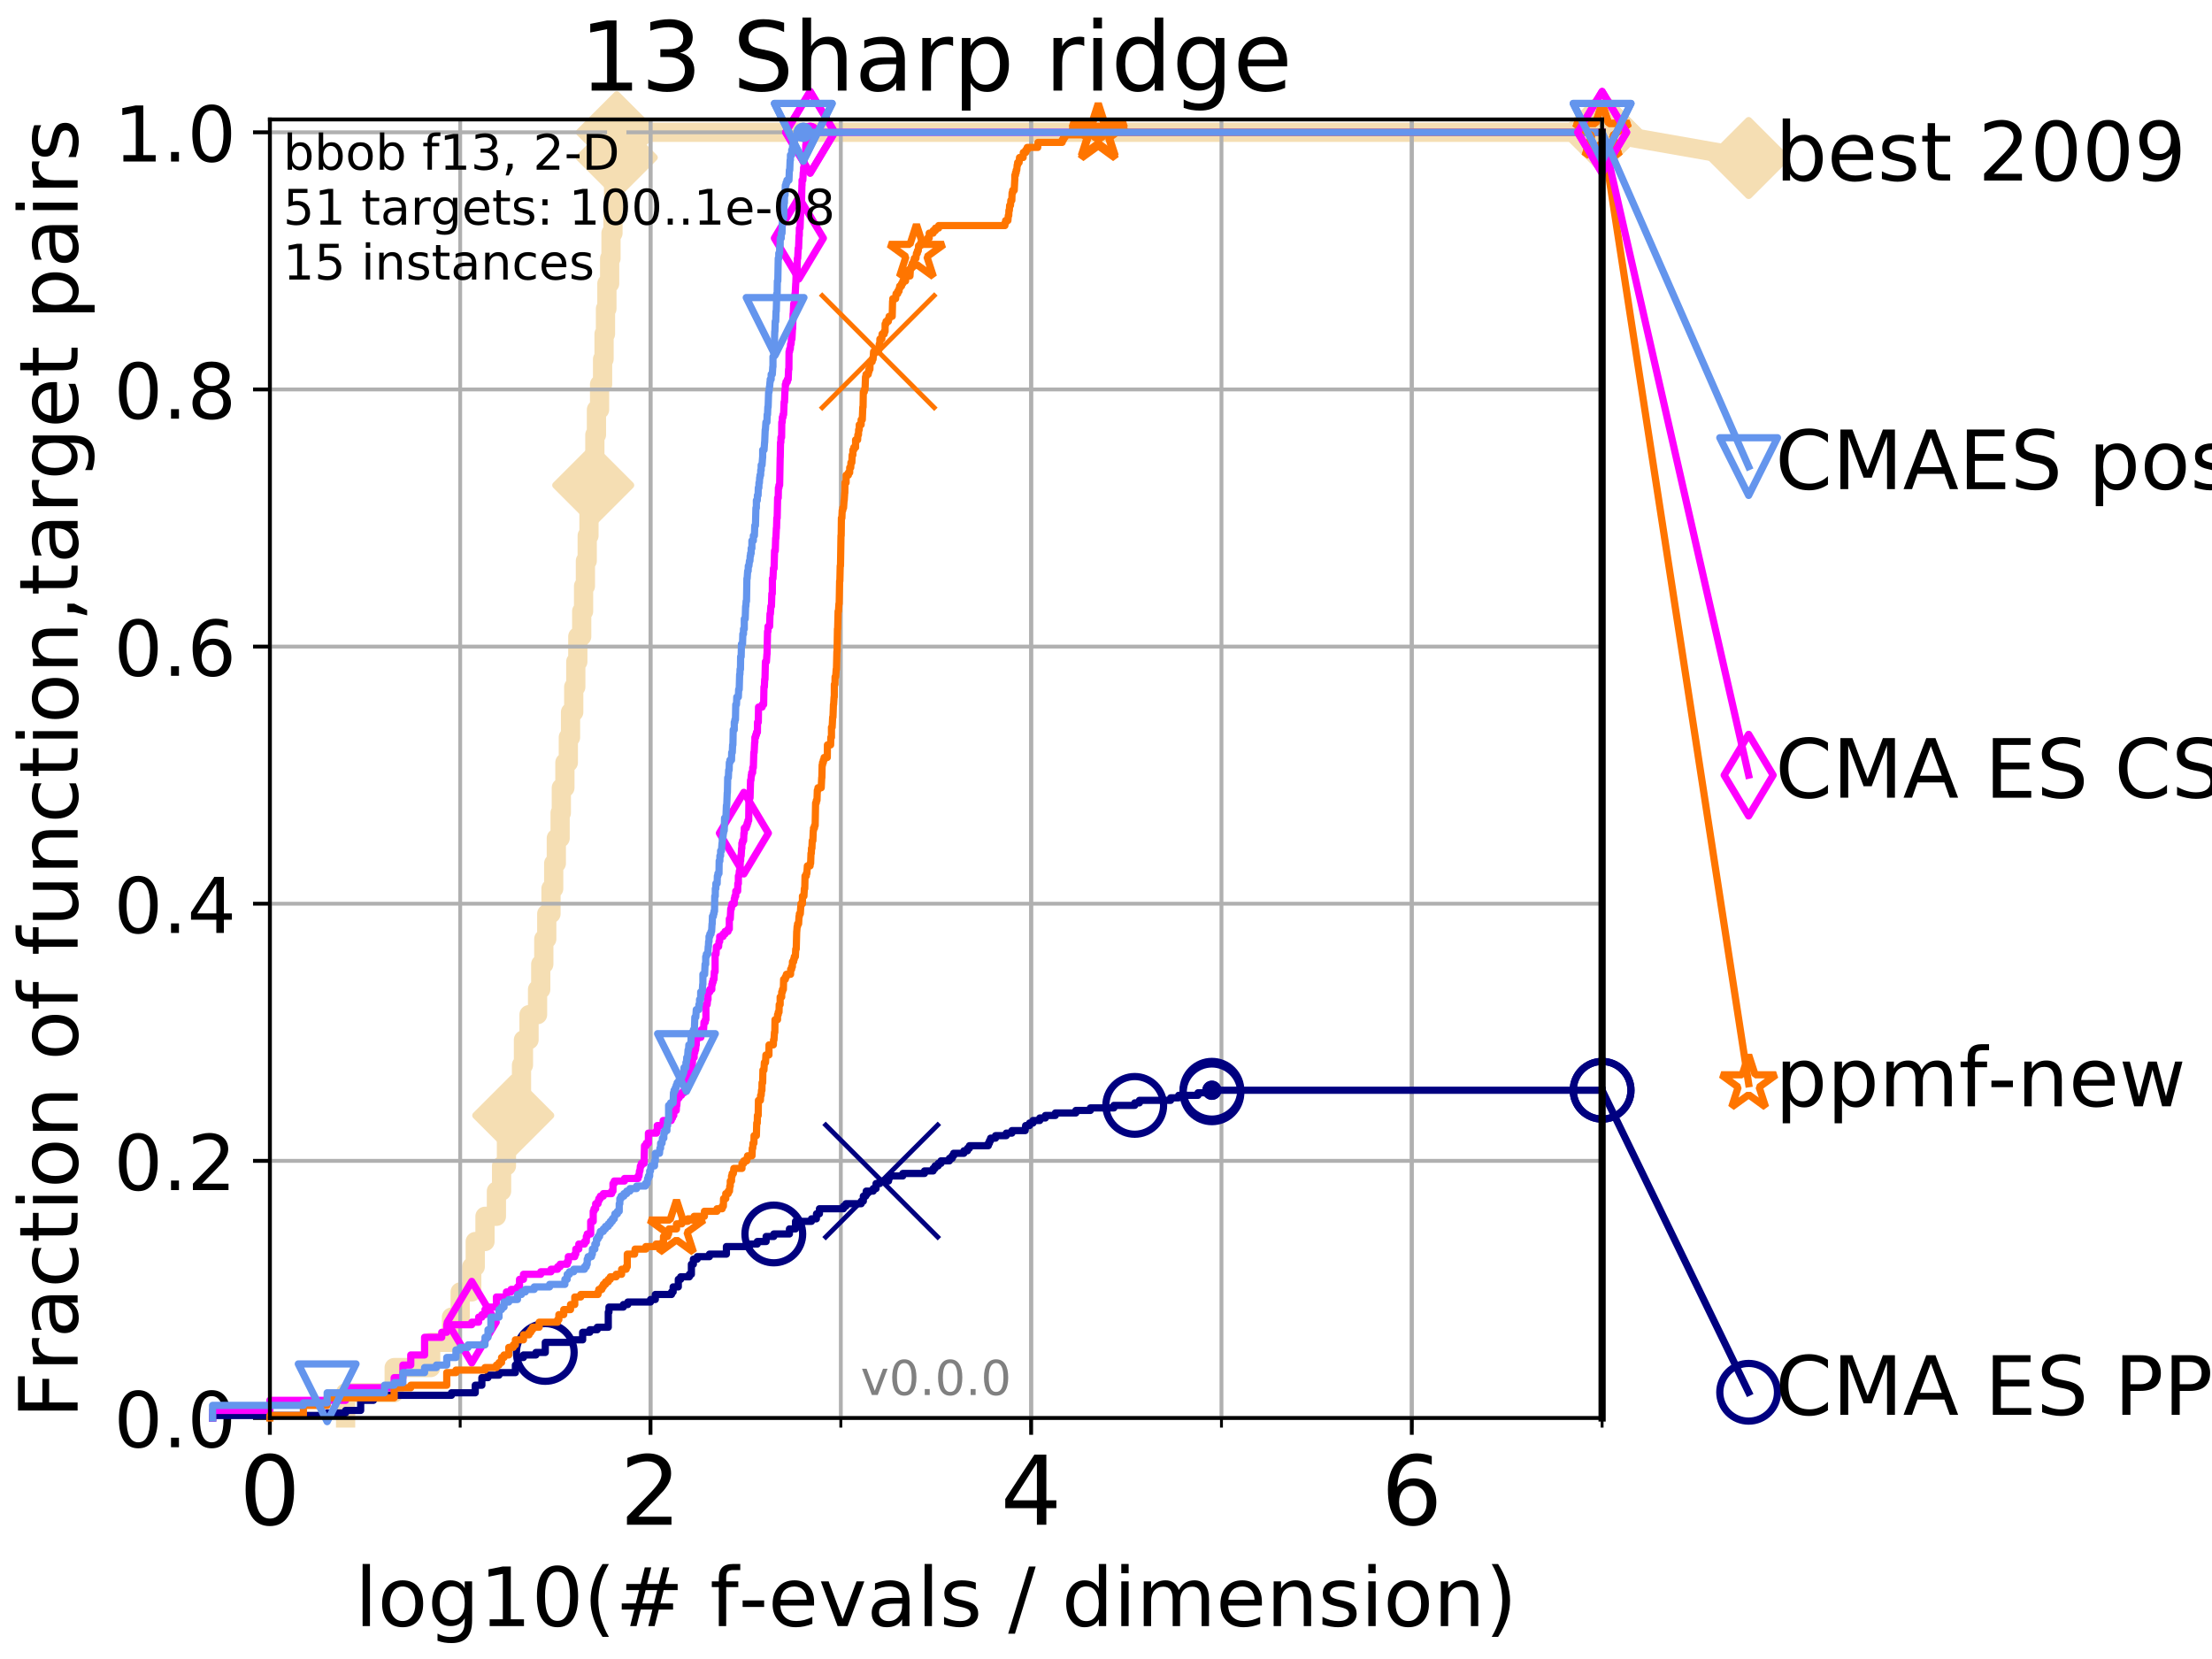 <?xml version="1.0" encoding="utf-8" standalone="no"?>
<!DOCTYPE svg PUBLIC "-//W3C//DTD SVG 1.1//EN"
  "http://www.w3.org/Graphics/SVG/1.1/DTD/svg11.dtd">
<!-- Created with matplotlib (http://matplotlib.org/) -->
<svg height="345pt" version="1.1" viewBox="0 0 460 345" width="460pt" xmlns="http://www.w3.org/2000/svg" xmlns:xlink="http://www.w3.org/1999/xlink">
 <defs>
  <style type="text/css">
*{stroke-linecap:butt;stroke-linejoin:round;}
  </style>
 </defs>
 <g id="figure_1">
  <g id="patch_1">
   <path d="M 0 345.6 
L 460.8 345.6 
L 460.8 0 
L 0 0 
z
" style="fill:#ffffff;"/>
  </g>
  <g id="axes_1">
   <g id="patch_2">
    <path d="M 56.12 294.88 
L 333.168 294.88 
L 333.168 24.84 
L 56.12 24.84 
z
" style="fill:#ffffff;"/>
   </g>
   <g id="line2d_1">
    <path d="M 71.87 294.88 
L 71.87 289.638 
L 81.973 289.638 
L 81.973 284.395 
L 89.568 284.395 
L 89.568 279.153 
L 93.887 279.153 
L 93.887 273.91 
L 95.698 273.91 
L 95.698 268.668 
L 98.101 268.668 
L 98.101 263.425 
L 98.832 263.425 
L 98.832 258.183 
L 100.857 258.183 
L 100.857 252.94 
L 103.231 252.94 
L 103.231 247.698 
L 104.306 247.698 
L 104.306 242.455 
L 105.317 242.455 
L 105.317 237.213 
L 106.731 237.213 
L 106.731 231.97 
L 107.613 231.97 
L 107.613 226.728 
L 108.451 226.728 
L 108.451 221.485 
L 108.856 221.485 
L 108.856 216.243 
L 110.015 216.243 
L 110.015 211 
L 111.788 211 
L 111.788 205.758 
L 112.45 205.758 
L 112.45 200.515 
L 113.086 200.515 
L 113.086 195.273 
L 113.7 195.273 
L 113.7 190.03 
L 114.582 190.03 
L 114.582 184.788 
L 115.146 184.788 
L 115.146 179.546 
L 115.691 179.546 
L 115.691 174.303 
L 116.479 174.303 
L 116.479 169.061 
L 116.733 169.061 
L 116.733 163.818 
L 117.475 163.818 
L 117.475 158.576 
L 118.187 158.576 
L 118.187 153.333 
L 118.645 153.333 
L 118.645 148.091 
L 119.311 148.091 
L 119.311 142.848 
L 119.74 142.848 
L 119.74 137.606 
L 120.16 137.606 
L 120.16 132.363 
L 120.969 132.363 
L 120.969 127.121 
L 121.359 127.121 
L 121.359 121.878 
L 121.741 121.878 
L 121.741 116.636 
L 122.115 116.636 
L 122.115 111.393 
L 122.481 111.393 
L 122.481 106.151 
L 123.015 106.151 
L 123.015 100.908 
L 123.362 100.908 
L 123.362 95.666 
L 123.703 95.666 
L 123.703 90.423 
L 124.036 90.423 
L 124.036 85.181 
L 124.685 85.181 
L 124.685 79.938 
L 125.31 79.938 
L 125.31 74.696 
L 125.615 74.696 
L 125.615 69.453 
L 125.913 69.453 
L 125.913 64.211 
L 126.207 64.211 
L 126.207 58.969 
L 126.78 58.969 
L 126.78 53.726 
L 127.06 53.726 
L 127.06 48.484 
L 127.471 48.484 
L 127.471 43.241 
L 127.606 43.241 
L 127.606 37.999 
L 127.872 37.999 
L 127.872 32.756 
L 128.264 32.756 
L 128.264 27.514 
L 333.168 27.514 
" style="fill:none;stroke:#f5deb3;stroke-linecap:square;stroke-width:4;"/>
   </g>
   <g id="line2d_2">
    <defs>
     <path d="M -0 7.778 
L 7.778 0 
L 0 -7.778 
L -7.778 -0 
z
" id="m9ed1dae619" style="stroke:#f5deb3;stroke-linejoin:miter;stroke-width:1.5;"/>
    </defs>
    <g>
     <use style="fill:#f5deb3;stroke:#f5deb3;stroke-linejoin:miter;stroke-width:1.5;" x="106.731" xlink:href="#m9ed1dae619" y="231.97"/>
     <use style="fill:#f5deb3;stroke:#f5deb3;stroke-linejoin:miter;stroke-width:1.5;" x="123.362" xlink:href="#m9ed1dae619" y="100.908"/>
     <use style="fill:#f5deb3;stroke:#f5deb3;stroke-linejoin:miter;stroke-width:1.5;" x="128.264" xlink:href="#m9ed1dae619" y="32.756"/>
     <use style="fill:#f5deb3;stroke:#f5deb3;stroke-linejoin:miter;stroke-width:1.5;" x="128.264" xlink:href="#m9ed1dae619" y="27.514"/>
     <use style="fill:#f5deb3;stroke:#f5deb3;stroke-linejoin:miter;stroke-width:1.5;" x="333.168" xlink:href="#m9ed1dae619" y="27.514"/>
    </g>
   </g>
   <g id="line2d_3">
    <path style="fill:none;stroke:#f5deb3;stroke-linecap:square;stroke-width:4;"/>
    <g/>
   </g>
   <g id="line2d_4">
    <path d="M 333.168 27.514 
L 363.643 32.861 
" style="fill:none;stroke:#f5deb3;stroke-linecap:square;stroke-width:4;"/>
    <g>
     <use style="fill:#f5deb3;stroke:#f5deb3;stroke-linejoin:miter;stroke-width:1.5;" x="333.168" xlink:href="#m9ed1dae619" y="27.514"/>
     <use style="fill:#f5deb3;stroke:#f5deb3;stroke-linejoin:miter;stroke-width:1.5;" x="363.643" xlink:href="#m9ed1dae619" y="32.861"/>
    </g>
   </g>
   <g id="matplotlib.axis_1">
    <g id="xtick_1">
     <g id="line2d_5">
      <path clip-path="url(#p545c66b9ee)" d="M 56.12 294.88 
L 56.12 24.84 
" style="fill:none;stroke:#b0b0b0;stroke-linecap:square;stroke-width:0.8;"/>
     </g>
     <g id="line2d_6">
      <defs>
       <path d="M 0 0 
L 0 3.5 
" id="m59a57912e0" style="stroke:#000000;stroke-width:0.8;"/>
      </defs>
      <g>
       <use style="stroke:#000000;stroke-width:0.8;" x="56.12" xlink:href="#m59a57912e0" y="294.88"/>
      </g>
     </g>
     <g id="text_1">
      <!-- 0 -->
      <defs>
       <path d="M 31.781 66.406 
Q 24.172 66.406 20.328 58.906 
Q 16.5 51.422 16.5 36.375 
Q 16.5 21.391 20.328 13.891 
Q 24.172 6.391 31.781 6.391 
Q 39.453 6.391 43.281 13.891 
Q 47.125 21.391 47.125 36.375 
Q 47.125 51.422 43.281 58.906 
Q 39.453 66.406 31.781 66.406 
z
M 31.781 74.219 
Q 44.047 74.219 50.516 64.516 
Q 56.984 54.828 56.984 36.375 
Q 56.984 17.969 50.516 8.266 
Q 44.047 -1.422 31.781 -1.422 
Q 19.531 -1.422 13.062 8.266 
Q 6.594 17.969 6.594 36.375 
Q 6.594 54.828 13.062 64.516 
Q 19.531 74.219 31.781 74.219 
z
" id="DejaVuSans-30"/>
      </defs>
      <g transform="translate(49.758 317.077)scale(0.2 -0.2)">
       <use xlink:href="#DejaVuSans-30"/>
      </g>
     </g>
    </g>
    <g id="xtick_2">
     <g id="line2d_7">
      <path clip-path="url(#p545c66b9ee)" d="M 135.277 294.88 
L 135.277 24.84 
" style="fill:none;stroke:#b0b0b0;stroke-linecap:square;stroke-width:0.8;"/>
     </g>
     <g id="line2d_8">
      <g>
       <use style="stroke:#000000;stroke-width:0.8;" x="135.277" xlink:href="#m59a57912e0" y="294.88"/>
      </g>
     </g>
     <g id="text_2">
      <!-- 2 -->
      <defs>
       <path d="M 19.188 8.297 
L 53.609 8.297 
L 53.609 0 
L 7.328 0 
L 7.328 8.297 
Q 12.938 14.109 22.625 23.891 
Q 32.328 33.688 34.812 36.531 
Q 39.547 41.844 41.422 45.531 
Q 43.312 49.219 43.312 52.781 
Q 43.312 58.594 39.234 62.25 
Q 35.156 65.922 28.609 65.922 
Q 23.969 65.922 18.812 64.312 
Q 13.672 62.703 7.812 59.422 
L 7.812 69.391 
Q 13.766 71.781 18.938 73 
Q 24.125 74.219 28.422 74.219 
Q 39.75 74.219 46.484 68.547 
Q 53.219 62.891 53.219 53.422 
Q 53.219 48.922 51.531 44.891 
Q 49.859 40.875 45.406 35.406 
Q 44.188 33.984 37.641 27.219 
Q 31.109 20.453 19.188 8.297 
z
" id="DejaVuSans-32"/>
      </defs>
      <g transform="translate(128.914 317.077)scale(0.2 -0.2)">
       <use xlink:href="#DejaVuSans-32"/>
      </g>
     </g>
    </g>
    <g id="xtick_3">
     <g id="line2d_9">
      <path clip-path="url(#p545c66b9ee)" d="M 214.433 294.88 
L 214.433 24.84 
" style="fill:none;stroke:#b0b0b0;stroke-linecap:square;stroke-width:0.8;"/>
     </g>
     <g id="line2d_10">
      <g>
       <use style="stroke:#000000;stroke-width:0.8;" x="214.433" xlink:href="#m59a57912e0" y="294.88"/>
      </g>
     </g>
     <g id="text_3">
      <!-- 4 -->
      <defs>
       <path d="M 37.797 64.312 
L 12.891 25.391 
L 37.797 25.391 
z
M 35.203 72.906 
L 47.609 72.906 
L 47.609 25.391 
L 58.016 25.391 
L 58.016 17.188 
L 47.609 17.188 
L 47.609 0 
L 37.797 0 
L 37.797 17.188 
L 4.891 17.188 
L 4.891 26.703 
z
" id="DejaVuSans-34"/>
      </defs>
      <g transform="translate(208.071 317.077)scale(0.2 -0.2)">
       <use xlink:href="#DejaVuSans-34"/>
      </g>
     </g>
    </g>
    <g id="xtick_4">
     <g id="line2d_11">
      <path clip-path="url(#p545c66b9ee)" d="M 293.59 294.88 
L 293.59 24.84 
" style="fill:none;stroke:#b0b0b0;stroke-linecap:square;stroke-width:0.8;"/>
     </g>
     <g id="line2d_12">
      <g>
       <use style="stroke:#000000;stroke-width:0.8;" x="293.59" xlink:href="#m59a57912e0" y="294.88"/>
      </g>
     </g>
     <g id="text_4">
      <!-- 6 -->
      <defs>
       <path d="M 33.016 40.375 
Q 26.375 40.375 22.484 35.828 
Q 18.609 31.297 18.609 23.391 
Q 18.609 15.531 22.484 10.953 
Q 26.375 6.391 33.016 6.391 
Q 39.656 6.391 43.531 10.953 
Q 47.406 15.531 47.406 23.391 
Q 47.406 31.297 43.531 35.828 
Q 39.656 40.375 33.016 40.375 
z
M 52.594 71.297 
L 52.594 62.312 
Q 48.875 64.062 45.094 64.984 
Q 41.312 65.922 37.594 65.922 
Q 27.828 65.922 22.672 59.328 
Q 17.531 52.734 16.797 39.406 
Q 19.672 43.656 24.016 45.922 
Q 28.375 48.188 33.594 48.188 
Q 44.578 48.188 50.953 41.516 
Q 57.328 34.859 57.328 23.391 
Q 57.328 12.156 50.688 5.359 
Q 44.047 -1.422 33.016 -1.422 
Q 20.359 -1.422 13.672 8.266 
Q 6.984 17.969 6.984 36.375 
Q 6.984 53.656 15.188 63.938 
Q 23.391 74.219 37.203 74.219 
Q 40.922 74.219 44.703 73.484 
Q 48.484 72.75 52.594 71.297 
z
" id="DejaVuSans-36"/>
      </defs>
      <g transform="translate(287.227 317.077)scale(0.2 -0.2)">
       <use xlink:href="#DejaVuSans-36"/>
      </g>
     </g>
    </g>
    <g id="xtick_5">
     <g id="line2d_13">
      <path clip-path="url(#p545c66b9ee)" d="M 56.12 294.88 
L 56.12 24.84 
" style="fill:none;stroke:#b0b0b0;stroke-linecap:square;stroke-width:0.8;"/>
     </g>
     <g id="line2d_14">
      <defs>
       <path d="M 0 0 
L 0 2 
" id="m65b6abded2" style="stroke:#000000;stroke-width:0.6;"/>
      </defs>
      <g>
       <use style="stroke:#000000;stroke-width:0.6;" x="56.12" xlink:href="#m65b6abded2" y="294.88"/>
      </g>
     </g>
    </g>
    <g id="xtick_6">
     <g id="line2d_15">
      <path clip-path="url(#p545c66b9ee)" d="M 95.698 294.88 
L 95.698 24.84 
" style="fill:none;stroke:#b0b0b0;stroke-linecap:square;stroke-width:0.8;"/>
     </g>
     <g id="line2d_16">
      <g>
       <use style="stroke:#000000;stroke-width:0.6;" x="95.698" xlink:href="#m65b6abded2" y="294.88"/>
      </g>
     </g>
    </g>
    <g id="xtick_7">
     <g id="line2d_17">
      <path clip-path="url(#p545c66b9ee)" d="M 135.277 294.88 
L 135.277 24.84 
" style="fill:none;stroke:#b0b0b0;stroke-linecap:square;stroke-width:0.8;"/>
     </g>
     <g id="line2d_18">
      <g>
       <use style="stroke:#000000;stroke-width:0.6;" x="135.277" xlink:href="#m65b6abded2" y="294.88"/>
      </g>
     </g>
    </g>
    <g id="xtick_8">
     <g id="line2d_19">
      <path clip-path="url(#p545c66b9ee)" d="M 174.855 294.88 
L 174.855 24.84 
" style="fill:none;stroke:#b0b0b0;stroke-linecap:square;stroke-width:0.8;"/>
     </g>
     <g id="line2d_20">
      <g>
       <use style="stroke:#000000;stroke-width:0.6;" x="174.855" xlink:href="#m65b6abded2" y="294.88"/>
      </g>
     </g>
    </g>
    <g id="xtick_9">
     <g id="line2d_21">
      <path clip-path="url(#p545c66b9ee)" d="M 214.433 294.88 
L 214.433 24.84 
" style="fill:none;stroke:#b0b0b0;stroke-linecap:square;stroke-width:0.8;"/>
     </g>
     <g id="line2d_22">
      <g>
       <use style="stroke:#000000;stroke-width:0.6;" x="214.433" xlink:href="#m65b6abded2" y="294.88"/>
      </g>
     </g>
    </g>
    <g id="xtick_10">
     <g id="line2d_23">
      <path clip-path="url(#p545c66b9ee)" d="M 254.011 294.88 
L 254.011 24.84 
" style="fill:none;stroke:#b0b0b0;stroke-linecap:square;stroke-width:0.8;"/>
     </g>
     <g id="line2d_24">
      <g>
       <use style="stroke:#000000;stroke-width:0.6;" x="254.011" xlink:href="#m65b6abded2" y="294.88"/>
      </g>
     </g>
    </g>
    <g id="xtick_11">
     <g id="line2d_25">
      <path clip-path="url(#p545c66b9ee)" d="M 293.59 294.88 
L 293.59 24.84 
" style="fill:none;stroke:#b0b0b0;stroke-linecap:square;stroke-width:0.8;"/>
     </g>
     <g id="line2d_26">
      <g>
       <use style="stroke:#000000;stroke-width:0.6;" x="293.59" xlink:href="#m65b6abded2" y="294.88"/>
      </g>
     </g>
    </g>
    <g id="xtick_12">
     <g id="line2d_27">
      <path clip-path="url(#p545c66b9ee)" d="M 333.168 294.88 
L 333.168 24.84 
" style="fill:none;stroke:#b0b0b0;stroke-linecap:square;stroke-width:0.8;"/>
     </g>
     <g id="line2d_28">
      <g>
       <use style="stroke:#000000;stroke-width:0.6;" x="333.168" xlink:href="#m65b6abded2" y="294.88"/>
      </g>
     </g>
    </g>
    <g id="text_5">
     <!-- log10(# f-evals / dimension) -->
     <defs>
      <path d="M 9.422 75.984 
L 18.406 75.984 
L 18.406 0 
L 9.422 0 
z
" id="DejaVuSans-6c"/>
      <path d="M 30.609 48.391 
Q 23.391 48.391 19.188 42.75 
Q 14.984 37.109 14.984 27.297 
Q 14.984 17.484 19.156 11.844 
Q 23.344 6.203 30.609 6.203 
Q 37.797 6.203 41.984 11.859 
Q 46.188 17.531 46.188 27.297 
Q 46.188 37.016 41.984 42.703 
Q 37.797 48.391 30.609 48.391 
z
M 30.609 56 
Q 42.328 56 49.016 48.375 
Q 55.719 40.766 55.719 27.297 
Q 55.719 13.875 49.016 6.219 
Q 42.328 -1.422 30.609 -1.422 
Q 18.844 -1.422 12.172 6.219 
Q 5.516 13.875 5.516 27.297 
Q 5.516 40.766 12.172 48.375 
Q 18.844 56 30.609 56 
z
" id="DejaVuSans-6f"/>
      <path d="M 45.406 27.984 
Q 45.406 37.75 41.375 43.109 
Q 37.359 48.484 30.078 48.484 
Q 22.859 48.484 18.828 43.109 
Q 14.797 37.75 14.797 27.984 
Q 14.797 18.266 18.828 12.891 
Q 22.859 7.516 30.078 7.516 
Q 37.359 7.516 41.375 12.891 
Q 45.406 18.266 45.406 27.984 
z
M 54.391 6.781 
Q 54.391 -7.172 48.188 -13.984 
Q 42 -20.797 29.203 -20.797 
Q 24.469 -20.797 20.266 -20.094 
Q 16.062 -19.391 12.109 -17.922 
L 12.109 -9.188 
Q 16.062 -11.328 19.922 -12.344 
Q 23.781 -13.375 27.781 -13.375 
Q 36.625 -13.375 41.016 -8.766 
Q 45.406 -4.156 45.406 5.172 
L 45.406 9.625 
Q 42.625 4.781 38.281 2.391 
Q 33.938 0 27.875 0 
Q 17.828 0 11.672 7.656 
Q 5.516 15.328 5.516 27.984 
Q 5.516 40.672 11.672 48.328 
Q 17.828 56 27.875 56 
Q 33.938 56 38.281 53.609 
Q 42.625 51.219 45.406 46.391 
L 45.406 54.688 
L 54.391 54.688 
z
" id="DejaVuSans-67"/>
      <path d="M 12.406 8.297 
L 28.516 8.297 
L 28.516 63.922 
L 10.984 60.406 
L 10.984 69.391 
L 28.422 72.906 
L 38.281 72.906 
L 38.281 8.297 
L 54.391 8.297 
L 54.391 0 
L 12.406 0 
z
" id="DejaVuSans-31"/>
      <path d="M 31 75.875 
Q 24.469 64.656 21.281 53.656 
Q 18.109 42.672 18.109 31.391 
Q 18.109 20.125 21.312 9.062 
Q 24.516 -2 31 -13.188 
L 23.188 -13.188 
Q 15.875 -1.703 12.234 9.375 
Q 8.594 20.453 8.594 31.391 
Q 8.594 42.281 12.203 53.312 
Q 15.828 64.359 23.188 75.875 
z
" id="DejaVuSans-28"/>
      <path d="M 51.125 44 
L 36.922 44 
L 32.812 27.688 
L 47.125 27.688 
z
M 43.797 71.781 
L 38.719 51.516 
L 52.984 51.516 
L 58.109 71.781 
L 65.922 71.781 
L 60.891 51.516 
L 76.125 51.516 
L 76.125 44 
L 58.984 44 
L 54.984 27.688 
L 70.516 27.688 
L 70.516 20.219 
L 53.078 20.219 
L 48 0 
L 40.188 0 
L 45.219 20.219 
L 30.906 20.219 
L 25.875 0 
L 18.016 0 
L 23.094 20.219 
L 7.719 20.219 
L 7.719 27.688 
L 24.906 27.688 
L 29 44 
L 13.281 44 
L 13.281 51.516 
L 30.906 51.516 
L 35.891 71.781 
z
" id="DejaVuSans-23"/>
      <path id="DejaVuSans-20"/>
      <path d="M 37.109 75.984 
L 37.109 68.5 
L 28.516 68.5 
Q 23.688 68.5 21.797 66.547 
Q 19.922 64.594 19.922 59.516 
L 19.922 54.688 
L 34.719 54.688 
L 34.719 47.703 
L 19.922 47.703 
L 19.922 0 
L 10.891 0 
L 10.891 47.703 
L 2.297 47.703 
L 2.297 54.688 
L 10.891 54.688 
L 10.891 58.5 
Q 10.891 67.625 15.141 71.797 
Q 19.391 75.984 28.609 75.984 
z
" id="DejaVuSans-66"/>
      <path d="M 4.891 31.391 
L 31.203 31.391 
L 31.203 23.391 
L 4.891 23.391 
z
" id="DejaVuSans-2d"/>
      <path d="M 56.203 29.594 
L 56.203 25.203 
L 14.891 25.203 
Q 15.484 15.922 20.484 11.062 
Q 25.484 6.203 34.422 6.203 
Q 39.594 6.203 44.453 7.469 
Q 49.312 8.734 54.109 11.281 
L 54.109 2.781 
Q 49.266 0.734 44.188 -0.344 
Q 39.109 -1.422 33.891 -1.422 
Q 20.797 -1.422 13.156 6.188 
Q 5.516 13.812 5.516 26.812 
Q 5.516 40.234 12.766 48.109 
Q 20.016 56 32.328 56 
Q 43.359 56 49.781 48.891 
Q 56.203 41.797 56.203 29.594 
z
M 47.219 32.234 
Q 47.125 39.594 43.094 43.984 
Q 39.062 48.391 32.422 48.391 
Q 24.906 48.391 20.391 44.141 
Q 15.875 39.891 15.188 32.172 
z
" id="DejaVuSans-65"/>
      <path d="M 2.984 54.688 
L 12.5 54.688 
L 29.594 8.797 
L 46.688 54.688 
L 56.203 54.688 
L 35.688 0 
L 23.484 0 
z
" id="DejaVuSans-76"/>
      <path d="M 34.281 27.484 
Q 23.391 27.484 19.188 25 
Q 14.984 22.516 14.984 16.5 
Q 14.984 11.719 18.141 8.906 
Q 21.297 6.109 26.703 6.109 
Q 34.188 6.109 38.703 11.406 
Q 43.219 16.703 43.219 25.484 
L 43.219 27.484 
z
M 52.203 31.203 
L 52.203 0 
L 43.219 0 
L 43.219 8.297 
Q 40.141 3.328 35.547 0.953 
Q 30.953 -1.422 24.312 -1.422 
Q 15.922 -1.422 10.953 3.297 
Q 6 8.016 6 15.922 
Q 6 25.141 12.172 29.828 
Q 18.359 34.516 30.609 34.516 
L 43.219 34.516 
L 43.219 35.406 
Q 43.219 41.609 39.141 45 
Q 35.062 48.391 27.688 48.391 
Q 23 48.391 18.547 47.266 
Q 14.109 46.141 10.016 43.891 
L 10.016 52.203 
Q 14.938 54.109 19.578 55.047 
Q 24.219 56 28.609 56 
Q 40.484 56 46.344 49.844 
Q 52.203 43.703 52.203 31.203 
z
" id="DejaVuSans-61"/>
      <path d="M 44.281 53.078 
L 44.281 44.578 
Q 40.484 46.531 36.375 47.5 
Q 32.281 48.484 27.875 48.484 
Q 21.188 48.484 17.844 46.438 
Q 14.5 44.391 14.5 40.281 
Q 14.5 37.156 16.891 35.375 
Q 19.281 33.594 26.516 31.984 
L 29.594 31.297 
Q 39.156 29.25 43.188 25.516 
Q 47.219 21.781 47.219 15.094 
Q 47.219 7.469 41.188 3.016 
Q 35.156 -1.422 24.609 -1.422 
Q 20.219 -1.422 15.453 -0.562 
Q 10.688 0.297 5.422 2 
L 5.422 11.281 
Q 10.406 8.688 15.234 7.391 
Q 20.062 6.109 24.812 6.109 
Q 31.156 6.109 34.562 8.281 
Q 37.984 10.453 37.984 14.406 
Q 37.984 18.062 35.516 20.016 
Q 33.062 21.969 24.703 23.781 
L 21.578 24.516 
Q 13.234 26.266 9.516 29.906 
Q 5.812 33.547 5.812 39.891 
Q 5.812 47.609 11.281 51.797 
Q 16.75 56 26.812 56 
Q 31.781 56 36.172 55.266 
Q 40.578 54.547 44.281 53.078 
z
" id="DejaVuSans-73"/>
      <path d="M 25.391 72.906 
L 33.688 72.906 
L 8.297 -9.281 
L 0 -9.281 
z
" id="DejaVuSans-2f"/>
      <path d="M 45.406 46.391 
L 45.406 75.984 
L 54.391 75.984 
L 54.391 0 
L 45.406 0 
L 45.406 8.203 
Q 42.578 3.328 38.25 0.953 
Q 33.938 -1.422 27.875 -1.422 
Q 17.969 -1.422 11.734 6.484 
Q 5.516 14.406 5.516 27.297 
Q 5.516 40.188 11.734 48.094 
Q 17.969 56 27.875 56 
Q 33.938 56 38.25 53.625 
Q 42.578 51.266 45.406 46.391 
z
M 14.797 27.297 
Q 14.797 17.391 18.875 11.75 
Q 22.953 6.109 30.078 6.109 
Q 37.203 6.109 41.297 11.75 
Q 45.406 17.391 45.406 27.297 
Q 45.406 37.203 41.297 42.844 
Q 37.203 48.484 30.078 48.484 
Q 22.953 48.484 18.875 42.844 
Q 14.797 37.203 14.797 27.297 
z
" id="DejaVuSans-64"/>
      <path d="M 9.422 54.688 
L 18.406 54.688 
L 18.406 0 
L 9.422 0 
z
M 9.422 75.984 
L 18.406 75.984 
L 18.406 64.594 
L 9.422 64.594 
z
" id="DejaVuSans-69"/>
      <path d="M 52 44.188 
Q 55.375 50.25 60.062 53.125 
Q 64.75 56 71.094 56 
Q 79.641 56 84.281 50.016 
Q 88.922 44.047 88.922 33.016 
L 88.922 0 
L 79.891 0 
L 79.891 32.719 
Q 79.891 40.578 77.094 44.375 
Q 74.312 48.188 68.609 48.188 
Q 61.625 48.188 57.562 43.547 
Q 53.516 38.922 53.516 30.906 
L 53.516 0 
L 44.484 0 
L 44.484 32.719 
Q 44.484 40.625 41.703 44.406 
Q 38.922 48.188 33.109 48.188 
Q 26.219 48.188 22.156 43.531 
Q 18.109 38.875 18.109 30.906 
L 18.109 0 
L 9.078 0 
L 9.078 54.688 
L 18.109 54.688 
L 18.109 46.188 
Q 21.188 51.219 25.484 53.609 
Q 29.781 56 35.688 56 
Q 41.656 56 45.828 52.969 
Q 50 49.953 52 44.188 
z
" id="DejaVuSans-6d"/>
      <path d="M 54.891 33.016 
L 54.891 0 
L 45.906 0 
L 45.906 32.719 
Q 45.906 40.484 42.875 44.328 
Q 39.844 48.188 33.797 48.188 
Q 26.516 48.188 22.312 43.547 
Q 18.109 38.922 18.109 30.906 
L 18.109 0 
L 9.078 0 
L 9.078 54.688 
L 18.109 54.688 
L 18.109 46.188 
Q 21.344 51.125 25.703 53.562 
Q 30.078 56 35.797 56 
Q 45.219 56 50.047 50.172 
Q 54.891 44.344 54.891 33.016 
z
" id="DejaVuSans-6e"/>
      <path d="M 8.016 75.875 
L 15.828 75.875 
Q 23.141 64.359 26.781 53.312 
Q 30.422 42.281 30.422 31.391 
Q 30.422 20.453 26.781 9.375 
Q 23.141 -1.703 15.828 -13.188 
L 8.016 -13.188 
Q 14.5 -2 17.703 9.062 
Q 20.906 20.125 20.906 31.391 
Q 20.906 42.672 17.703 53.656 
Q 14.5 64.656 8.016 75.875 
z
" id="DejaVuSans-29"/>
     </defs>
     <g transform="translate(73.803 338.154)scale(0.17 -0.17)">
      <use xlink:href="#DejaVuSans-6c"/>
      <use x="27.783" xlink:href="#DejaVuSans-6f"/>
      <use x="88.965" xlink:href="#DejaVuSans-67"/>
      <use x="152.441" xlink:href="#DejaVuSans-31"/>
      <use x="216.064" xlink:href="#DejaVuSans-30"/>
      <use x="279.688" xlink:href="#DejaVuSans-28"/>
      <use x="318.701" xlink:href="#DejaVuSans-23"/>
      <use x="402.49" xlink:href="#DejaVuSans-20"/>
      <use x="434.277" xlink:href="#DejaVuSans-66"/>
      <use x="469.404" xlink:href="#DejaVuSans-2d"/>
      <use x="505.488" xlink:href="#DejaVuSans-65"/>
      <use x="567.012" xlink:href="#DejaVuSans-76"/>
      <use x="626.191" xlink:href="#DejaVuSans-61"/>
      <use x="687.471" xlink:href="#DejaVuSans-6c"/>
      <use x="715.254" xlink:href="#DejaVuSans-73"/>
      <use x="767.354" xlink:href="#DejaVuSans-20"/>
      <use x="799.141" xlink:href="#DejaVuSans-2f"/>
      <use x="832.832" xlink:href="#DejaVuSans-20"/>
      <use x="864.619" xlink:href="#DejaVuSans-64"/>
      <use x="928.096" xlink:href="#DejaVuSans-69"/>
      <use x="955.879" xlink:href="#DejaVuSans-6d"/>
      <use x="1053.291" xlink:href="#DejaVuSans-65"/>
      <use x="1114.814" xlink:href="#DejaVuSans-6e"/>
      <use x="1178.193" xlink:href="#DejaVuSans-73"/>
      <use x="1230.293" xlink:href="#DejaVuSans-69"/>
      <use x="1258.076" xlink:href="#DejaVuSans-6f"/>
      <use x="1319.258" xlink:href="#DejaVuSans-6e"/>
      <use x="1382.637" xlink:href="#DejaVuSans-29"/>
     </g>
    </g>
   </g>
   <g id="matplotlib.axis_2">
    <g id="ytick_1">
     <g id="line2d_29">
      <path clip-path="url(#p545c66b9ee)" d="M 56.12 294.88 
L 333.168 294.88 
" style="fill:none;stroke:#b0b0b0;stroke-linecap:square;stroke-width:0.8;"/>
     </g>
     <g id="line2d_30">
      <defs>
       <path d="M 0 0 
L -3.5 0 
" id="md79d6cd9a1" style="stroke:#000000;stroke-width:0.8;"/>
      </defs>
      <g>
       <use style="stroke:#000000;stroke-width:0.8;" x="56.12" xlink:href="#md79d6cd9a1" y="294.88"/>
      </g>
     </g>
     <g id="text_6">
      <!-- 0.0 -->
      <defs>
       <path d="M 10.688 12.406 
L 21 12.406 
L 21 0 
L 10.688 0 
z
" id="DejaVuSans-2e"/>
      </defs>
      <g transform="translate(23.675 300.959)scale(0.16 -0.16)">
       <use xlink:href="#DejaVuSans-30"/>
       <use x="63.623" xlink:href="#DejaVuSans-2e"/>
       <use x="95.41" xlink:href="#DejaVuSans-30"/>
      </g>
     </g>
    </g>
    <g id="ytick_2">
     <g id="line2d_31">
      <path clip-path="url(#p545c66b9ee)" d="M 56.12 241.407 
L 333.168 241.407 
" style="fill:none;stroke:#b0b0b0;stroke-linecap:square;stroke-width:0.8;"/>
     </g>
     <g id="line2d_32">
      <g>
       <use style="stroke:#000000;stroke-width:0.8;" x="56.12" xlink:href="#md79d6cd9a1" y="241.407"/>
      </g>
     </g>
     <g id="text_7">
      <!-- 0.2 -->
      <g transform="translate(23.675 247.485)scale(0.16 -0.16)">
       <use xlink:href="#DejaVuSans-30"/>
       <use x="63.623" xlink:href="#DejaVuSans-2e"/>
       <use x="95.41" xlink:href="#DejaVuSans-32"/>
      </g>
     </g>
    </g>
    <g id="ytick_3">
     <g id="line2d_33">
      <path clip-path="url(#p545c66b9ee)" d="M 56.12 187.933 
L 333.168 187.933 
" style="fill:none;stroke:#b0b0b0;stroke-linecap:square;stroke-width:0.8;"/>
     </g>
     <g id="line2d_34">
      <g>
       <use style="stroke:#000000;stroke-width:0.8;" x="56.12" xlink:href="#md79d6cd9a1" y="187.933"/>
      </g>
     </g>
     <g id="text_8">
      <!-- 0.4 -->
      <g transform="translate(23.675 194.012)scale(0.16 -0.16)">
       <use xlink:href="#DejaVuSans-30"/>
       <use x="63.623" xlink:href="#DejaVuSans-2e"/>
       <use x="95.41" xlink:href="#DejaVuSans-34"/>
      </g>
     </g>
    </g>
    <g id="ytick_4">
     <g id="line2d_35">
      <path clip-path="url(#p545c66b9ee)" d="M 56.12 134.46 
L 333.168 134.46 
" style="fill:none;stroke:#b0b0b0;stroke-linecap:square;stroke-width:0.8;"/>
     </g>
     <g id="line2d_36">
      <g>
       <use style="stroke:#000000;stroke-width:0.8;" x="56.12" xlink:href="#md79d6cd9a1" y="134.46"/>
      </g>
     </g>
     <g id="text_9">
      <!-- 0.6 -->
      <g transform="translate(23.675 140.539)scale(0.16 -0.16)">
       <use xlink:href="#DejaVuSans-30"/>
       <use x="63.623" xlink:href="#DejaVuSans-2e"/>
       <use x="95.41" xlink:href="#DejaVuSans-36"/>
      </g>
     </g>
    </g>
    <g id="ytick_5">
     <g id="line2d_37">
      <path clip-path="url(#p545c66b9ee)" d="M 56.12 80.987 
L 333.168 80.987 
" style="fill:none;stroke:#b0b0b0;stroke-linecap:square;stroke-width:0.8;"/>
     </g>
     <g id="line2d_38">
      <g>
       <use style="stroke:#000000;stroke-width:0.8;" x="56.12" xlink:href="#md79d6cd9a1" y="80.987"/>
      </g>
     </g>
     <g id="text_10">
      <!-- 0.8 -->
      <defs>
       <path d="M 31.781 34.625 
Q 24.75 34.625 20.719 30.859 
Q 16.703 27.094 16.703 20.516 
Q 16.703 13.922 20.719 10.156 
Q 24.75 6.391 31.781 6.391 
Q 38.812 6.391 42.859 10.172 
Q 46.922 13.969 46.922 20.516 
Q 46.922 27.094 42.891 30.859 
Q 38.875 34.625 31.781 34.625 
z
M 21.922 38.812 
Q 15.578 40.375 12.031 44.719 
Q 8.5 49.078 8.5 55.328 
Q 8.5 64.062 14.719 69.141 
Q 20.953 74.219 31.781 74.219 
Q 42.672 74.219 48.875 69.141 
Q 55.078 64.062 55.078 55.328 
Q 55.078 49.078 51.531 44.719 
Q 48 40.375 41.703 38.812 
Q 48.828 37.156 52.797 32.312 
Q 56.781 27.484 56.781 20.516 
Q 56.781 9.906 50.312 4.234 
Q 43.844 -1.422 31.781 -1.422 
Q 19.734 -1.422 13.25 4.234 
Q 6.781 9.906 6.781 20.516 
Q 6.781 27.484 10.781 32.312 
Q 14.797 37.156 21.922 38.812 
z
M 18.312 54.391 
Q 18.312 48.734 21.844 45.562 
Q 25.391 42.391 31.781 42.391 
Q 38.141 42.391 41.719 45.562 
Q 45.312 48.734 45.312 54.391 
Q 45.312 60.062 41.719 63.234 
Q 38.141 66.406 31.781 66.406 
Q 25.391 66.406 21.844 63.234 
Q 18.312 60.062 18.312 54.391 
z
" id="DejaVuSans-38"/>
      </defs>
      <g transform="translate(23.675 87.066)scale(0.16 -0.16)">
       <use xlink:href="#DejaVuSans-30"/>
       <use x="63.623" xlink:href="#DejaVuSans-2e"/>
       <use x="95.41" xlink:href="#DejaVuSans-38"/>
      </g>
     </g>
    </g>
    <g id="ytick_6">
     <g id="line2d_39">
      <path clip-path="url(#p545c66b9ee)" d="M 56.12 27.514 
L 333.168 27.514 
" style="fill:none;stroke:#b0b0b0;stroke-linecap:square;stroke-width:0.8;"/>
     </g>
     <g id="line2d_40">
      <g>
       <use style="stroke:#000000;stroke-width:0.8;" x="56.12" xlink:href="#md79d6cd9a1" y="27.514"/>
      </g>
     </g>
     <g id="text_11">
      <!-- 1.0 -->
      <g transform="translate(23.675 33.592)scale(0.16 -0.16)">
       <use xlink:href="#DejaVuSans-31"/>
       <use x="63.623" xlink:href="#DejaVuSans-2e"/>
       <use x="95.41" xlink:href="#DejaVuSans-30"/>
      </g>
     </g>
    </g>
    <g id="text_12">
     <!-- Fraction of function,target pairs -->
     <defs>
      <path d="M 9.812 72.906 
L 51.703 72.906 
L 51.703 64.594 
L 19.672 64.594 
L 19.672 43.109 
L 48.578 43.109 
L 48.578 34.812 
L 19.672 34.812 
L 19.672 0 
L 9.812 0 
z
" id="DejaVuSans-46"/>
      <path d="M 41.109 46.297 
Q 39.594 47.172 37.812 47.578 
Q 36.031 48 33.891 48 
Q 26.266 48 22.188 43.047 
Q 18.109 38.094 18.109 28.812 
L 18.109 0 
L 9.078 0 
L 9.078 54.688 
L 18.109 54.688 
L 18.109 46.188 
Q 20.953 51.172 25.484 53.578 
Q 30.031 56 36.531 56 
Q 37.453 56 38.578 55.875 
Q 39.703 55.766 41.062 55.516 
z
" id="DejaVuSans-72"/>
      <path d="M 48.781 52.594 
L 48.781 44.188 
Q 44.969 46.297 41.141 47.344 
Q 37.312 48.391 33.406 48.391 
Q 24.656 48.391 19.812 42.844 
Q 14.984 37.312 14.984 27.297 
Q 14.984 17.281 19.812 11.734 
Q 24.656 6.203 33.406 6.203 
Q 37.312 6.203 41.141 7.25 
Q 44.969 8.297 48.781 10.406 
L 48.781 2.094 
Q 45.016 0.344 40.984 -0.531 
Q 36.969 -1.422 32.422 -1.422 
Q 20.062 -1.422 12.781 6.344 
Q 5.516 14.109 5.516 27.297 
Q 5.516 40.672 12.859 48.328 
Q 20.219 56 33.016 56 
Q 37.156 56 41.109 55.141 
Q 45.062 54.297 48.781 52.594 
z
" id="DejaVuSans-63"/>
      <path d="M 18.312 70.219 
L 18.312 54.688 
L 36.812 54.688 
L 36.812 47.703 
L 18.312 47.703 
L 18.312 18.016 
Q 18.312 11.328 20.141 9.422 
Q 21.969 7.516 27.594 7.516 
L 36.812 7.516 
L 36.812 0 
L 27.594 0 
Q 17.188 0 13.234 3.875 
Q 9.281 7.766 9.281 18.016 
L 9.281 47.703 
L 2.688 47.703 
L 2.688 54.688 
L 9.281 54.688 
L 9.281 70.219 
z
" id="DejaVuSans-74"/>
      <path d="M 8.5 21.578 
L 8.5 54.688 
L 17.484 54.688 
L 17.484 21.922 
Q 17.484 14.156 20.5 10.266 
Q 23.531 6.391 29.594 6.391 
Q 36.859 6.391 41.078 11.031 
Q 45.312 15.672 45.312 23.688 
L 45.312 54.688 
L 54.297 54.688 
L 54.297 0 
L 45.312 0 
L 45.312 8.406 
Q 42.047 3.422 37.719 1 
Q 33.406 -1.422 27.688 -1.422 
Q 18.266 -1.422 13.375 4.438 
Q 8.5 10.297 8.5 21.578 
z
M 31.109 56 
z
" id="DejaVuSans-75"/>
      <path d="M 11.719 12.406 
L 22.016 12.406 
L 22.016 4 
L 14.016 -11.625 
L 7.719 -11.625 
L 11.719 4 
z
" id="DejaVuSans-2c"/>
      <path d="M 18.109 8.203 
L 18.109 -20.797 
L 9.078 -20.797 
L 9.078 54.688 
L 18.109 54.688 
L 18.109 46.391 
Q 20.953 51.266 25.266 53.625 
Q 29.594 56 35.594 56 
Q 45.562 56 51.781 48.094 
Q 58.016 40.188 58.016 27.297 
Q 58.016 14.406 51.781 6.484 
Q 45.562 -1.422 35.594 -1.422 
Q 29.594 -1.422 25.266 0.953 
Q 20.953 3.328 18.109 8.203 
z
M 48.688 27.297 
Q 48.688 37.203 44.609 42.844 
Q 40.531 48.484 33.406 48.484 
Q 26.266 48.484 22.188 42.844 
Q 18.109 37.203 18.109 27.297 
Q 18.109 17.391 22.188 11.75 
Q 26.266 6.109 33.406 6.109 
Q 40.531 6.109 44.609 11.75 
Q 48.688 17.391 48.688 27.297 
z
" id="DejaVuSans-70"/>
     </defs>
     <g transform="translate(16.14 294.999)rotate(-90)scale(0.17 -0.17)">
      <use xlink:href="#DejaVuSans-46"/>
      <use x="57.41" xlink:href="#DejaVuSans-72"/>
      <use x="98.523" xlink:href="#DejaVuSans-61"/>
      <use x="159.803" xlink:href="#DejaVuSans-63"/>
      <use x="214.783" xlink:href="#DejaVuSans-74"/>
      <use x="253.992" xlink:href="#DejaVuSans-69"/>
      <use x="281.775" xlink:href="#DejaVuSans-6f"/>
      <use x="342.957" xlink:href="#DejaVuSans-6e"/>
      <use x="406.336" xlink:href="#DejaVuSans-20"/>
      <use x="438.123" xlink:href="#DejaVuSans-6f"/>
      <use x="499.305" xlink:href="#DejaVuSans-66"/>
      <use x="534.51" xlink:href="#DejaVuSans-20"/>
      <use x="566.297" xlink:href="#DejaVuSans-66"/>
      <use x="601.502" xlink:href="#DejaVuSans-75"/>
      <use x="664.881" xlink:href="#DejaVuSans-6e"/>
      <use x="728.26" xlink:href="#DejaVuSans-63"/>
      <use x="783.24" xlink:href="#DejaVuSans-74"/>
      <use x="822.449" xlink:href="#DejaVuSans-69"/>
      <use x="850.232" xlink:href="#DejaVuSans-6f"/>
      <use x="911.414" xlink:href="#DejaVuSans-6e"/>
      <use x="974.793" xlink:href="#DejaVuSans-2c"/>
      <use x="1006.58" xlink:href="#DejaVuSans-74"/>
      <use x="1045.789" xlink:href="#DejaVuSans-61"/>
      <use x="1107.068" xlink:href="#DejaVuSans-72"/>
      <use x="1148.166" xlink:href="#DejaVuSans-67"/>
      <use x="1211.643" xlink:href="#DejaVuSans-65"/>
      <use x="1273.166" xlink:href="#DejaVuSans-74"/>
      <use x="1312.375" xlink:href="#DejaVuSans-20"/>
      <use x="1344.162" xlink:href="#DejaVuSans-70"/>
      <use x="1407.639" xlink:href="#DejaVuSans-61"/>
      <use x="1468.918" xlink:href="#DejaVuSans-69"/>
      <use x="1496.701" xlink:href="#DejaVuSans-72"/>
      <use x="1537.814" xlink:href="#DejaVuSans-73"/>
     </g>
    </g>
   </g>
   <g id="line2d_41">
    <defs>
     <path d="M 0 1.5 
C 0.398 1.5 0.779 1.342 1.061 1.061 
C 1.342 0.779 1.5 0.398 1.5 0 
C 1.5 -0.398 1.342 -0.779 1.061 -1.061 
C 0.779 -1.342 0.398 -1.5 0 -1.5 
C -0.398 -1.5 -0.779 -1.342 -1.061 -1.061 
C -1.342 -0.779 -1.5 -0.398 -1.5 0 
C -1.5 0.398 -1.342 0.779 -1.061 1.061 
C -0.779 1.342 -0.398 1.5 0 1.5 
z
" id="m64b670d0ac" style="stroke:#f5deb3;"/>
    </defs>
    <g>
     <use style="fill:#f5deb3;stroke:#f5deb3;" x="128.264" xlink:href="#m64b670d0ac" y="27.514"/>
     <use style="fill:#f5deb3;stroke:#f5deb3;" x="128.264" xlink:href="#m64b670d0ac" y="27.514"/>
    </g>
   </g>
   <g id="line2d_42">
    <defs>
     <path d="M 0 1.5 
C 0.398 1.5 0.779 1.342 1.061 1.061 
C 1.342 0.779 1.5 0.398 1.5 0 
C 1.5 -0.398 1.342 -0.779 1.061 -1.061 
C 0.779 -1.342 0.398 -1.5 0 -1.5 
C -0.398 -1.5 -0.779 -1.342 -1.061 -1.061 
C -1.342 -0.779 -1.5 -0.398 -1.5 0 
C -1.5 0.398 -1.342 0.779 -1.061 1.061 
C -0.779 1.342 -0.398 1.5 0 1.5 
z
" id="m7599b4f02b" style="stroke:#000080;"/>
    </defs>
    <g>
     <use style="fill:#000080;stroke:#000080;" x="252.025" xlink:href="#m7599b4f02b" y="226.728"/>
     <use style="fill:#000080;stroke:#000080;" x="252.025" xlink:href="#m7599b4f02b" y="226.728"/>
    </g>
   </g>
   <g id="line2d_43">
    <path d="M 44.206 294.88 
L 44.206 294.356 
L 68.034 294.356 
L 68.034 293.832 
L 71.87 293.832 
L 71.87 293.307 
L 75.004 293.307 
L 75.004 291.21 
L 77.653 291.21 
L 77.653 290.162 
L 93.887 290.162 
L 93.887 289.638 
L 98.832 289.638 
L 98.832 288.065 
L 100.208 288.065 
L 100.208 286.492 
L 101.482 286.492 
L 101.482 285.968 
L 103.777 285.968 
L 103.777 285.444 
L 107.177 285.444 
L 107.177 283.871 
L 107.613 283.871 
L 107.613 282.298 
L 108.856 282.298 
L 108.856 281.774 
L 111.448 281.774 
L 111.448 281.25 
L 113.396 281.25 
L 113.396 279.153 
L 118.645 279.153 
L 118.645 278.628 
L 121.165 278.628 
L 121.165 277.056 
L 122.661 277.056 
L 122.661 276.531 
L 124.201 276.531 
L 124.201 276.007 
L 126.496 276.007 
L 126.496 272.862 
L 126.639 272.862 
L 126.639 271.813 
L 129.63 271.813 
L 129.63 271.289 
L 130.559 271.289 
L 130.559 270.765 
L 135.277 270.765 
L 135.277 270.24 
L 136.278 270.24 
L 136.278 269.192 
L 139.654 269.192 
L 139.654 268.668 
L 139.983 268.668 
L 139.983 267.619 
L 141.06 267.619 
L 141.06 266.046 
L 141.544 266.046 
L 141.544 265.522 
L 143.355 265.522 
L 143.355 264.998 
L 143.78 264.998 
L 143.78 262.901 
L 144.194 262.901 
L 144.194 261.852 
L 144.994 261.852 
L 144.994 261.328 
L 147.531 261.328 
L 147.531 260.804 
L 151.061 260.804 
L 151.061 259.231 
L 155.876 259.231 
L 155.876 258.707 
L 157.484 258.707 
L 157.484 258.183 
L 159.319 258.183 
L 159.319 257.134 
L 160.918 257.134 
L 160.918 256.61 
L 164.168 256.61 
L 164.168 255.561 
L 165.432 255.561 
L 165.432 253.989 
L 168.749 253.989 
L 168.749 253.464 
L 169.772 253.464 
L 169.795 252.416 
L 170.407 252.416 
L 170.407 251.367 
L 175.396 251.367 
L 175.396 250.843 
L 175.913 250.843 
L 175.913 250.319 
L 179.098 250.319 
L 179.098 249.795 
L 179.536 249.795 
L 179.536 248.746 
L 180.032 248.746 
L 180.14 247.698 
L 181.594 247.698 
L 181.594 247.173 
L 182.181 247.173 
L 182.181 246.125 
L 182.976 246.125 
L 182.976 245.601 
L 184.785 245.601 
L 184.785 245.076 
L 184.939 245.076 
L 184.939 244.552 
L 187.738 244.552 
L 187.738 244.028 
L 192.255 244.028 
L 192.255 243.504 
L 194.056 243.504 
L 194.056 242.979 
L 194.454 242.979 
L 194.454 242.455 
L 195.104 242.455 
L 195.104 241.931 
L 195.686 241.931 
L 195.686 241.407 
L 197.436 241.407 
L 197.436 240.882 
L 198 240.882 
L 198 240.358 
L 198.316 240.358 
L 198.316 239.834 
L 200.446 239.834 
L 200.446 239.31 
L 201.203 239.31 
L 201.203 238.785 
L 201.599 238.785 
L 201.599 238.261 
L 205.526 238.261 
L 205.526 237.737 
L 205.767 237.737 
L 205.767 237.213 
L 206.003 237.213 
L 206.003 236.689 
L 207.027 236.689 
L 207.027 236.164 
L 209.262 236.164 
L 209.262 235.64 
L 210.434 235.64 
L 210.434 235.116 
L 213.193 235.116 
L 213.288 234.067 
L 214.092 234.067 
L 214.092 233.543 
L 214.811 233.543 
L 214.811 233.019 
L 216.226 233.019 
L 216.226 232.495 
L 217.394 232.495 
L 217.394 231.97 
L 219.469 231.97 
L 219.469 231.446 
L 223.731 231.446 
L 223.731 230.922 
L 226.755 230.922 
L 226.755 230.398 
L 231.64 230.398 
L 231.64 229.873 
L 235.974 229.873 
L 235.974 229.349 
L 236.949 229.349 
L 236.949 228.825 
L 243.439 228.825 
L 243.439 228.301 
L 245.115 228.301 
L 245.115 227.776 
L 249.133 227.776 
L 249.133 227.252 
L 252.025 227.252 
L 252.025 226.728 
L 333.168 226.728 
L 333.168 226.728 
" style="fill:none;stroke:#000080;stroke-linecap:square;stroke-width:1.5;"/>
   </g>
   <g id="line2d_44">
    <defs>
     <path d="M 0 6 
C 1.591 6 3.117 5.368 4.243 4.243 
C 5.368 3.117 6 1.591 6 0 
C 6 -1.591 5.368 -3.117 4.243 -4.243 
C 3.117 -5.368 1.591 -6 0 -6 
C -1.591 -6 -3.117 -5.368 -4.243 -4.243 
C -5.368 -3.117 -6 -1.591 -6 0 
C -6 1.591 -5.368 3.117 -4.243 4.243 
C -3.117 5.368 -1.591 6 0 6 
z
" id="m500ba0e5c2" style="stroke:#000080;stroke-width:1.5;"/>
    </defs>
    <g>
     <use style="fill:none;stroke:#000080;stroke-width:1.5;" x="113.396" xlink:href="#m500ba0e5c2" y="281.25"/>
     <use style="fill:none;stroke:#000080;stroke-width:1.5;" x="160.918" xlink:href="#m500ba0e5c2" y="256.61"/>
     <use style="fill:none;stroke:#000080;stroke-width:1.5;" x="235.974" xlink:href="#m500ba0e5c2" y="229.873"/>
     <use style="fill:none;stroke:#000080;stroke-width:1.5;" x="252.025" xlink:href="#m500ba0e5c2" y="227.252"/>
     <use style="fill:none;stroke:#000080;stroke-width:1.5;" x="252.025" xlink:href="#m500ba0e5c2" y="226.728"/>
     <use style="fill:none;stroke:#000080;stroke-width:1.5;" x="333.168" xlink:href="#m500ba0e5c2" y="226.728"/>
    </g>
   </g>
   <g id="line2d_45">
    <path style="fill:none;stroke:#000080;stroke-linecap:square;stroke-width:1.5;"/>
    <g/>
   </g>
   <g id="line2d_46">
    <path clip-path="url(#p545c66b9ee)" d="M 183.358 245.601 
" style="fill:none;stroke:#000080;stroke-linecap:square;stroke-width:1.5;"/>
    <defs>
     <path d="M -12 12 
L 12 -12 
M -12 -12 
L 12 12 
" id="m99bc4e5a7c" style="stroke:#000080;"/>
    </defs>
    <g clip-path="url(#p545c66b9ee)">
     <use style="fill:#000080;stroke:#000080;" x="183.358" xlink:href="#m99bc4e5a7c" y="245.601"/>
    </g>
   </g>
   <g id="line2d_47">
    <defs>
     <path d="M 0 1.5 
C 0.398 1.5 0.779 1.342 1.061 1.061 
C 1.342 0.779 1.5 0.398 1.5 0 
C 1.5 -0.398 1.342 -0.779 1.061 -1.061 
C 0.779 -1.342 0.398 -1.5 0 -1.5 
C -0.398 -1.5 -0.779 -1.342 -1.061 -1.061 
C -1.342 -0.779 -1.5 -0.398 -1.5 0 
C -1.5 0.398 -1.342 0.779 -1.061 1.061 
C -0.779 1.342 -0.398 1.5 0 1.5 
z
" id="m8232f8967c" style="stroke:#ff00ff;"/>
    </defs>
    <g>
     <use style="fill:#ff00ff;stroke:#ff00ff;" x="168.477" xlink:href="#m8232f8967c" y="27.514"/>
     <use style="fill:#ff00ff;stroke:#ff00ff;" x="168.477" xlink:href="#m8232f8967c" y="27.514"/>
    </g>
   </g>
   <g id="line2d_48">
    <path d="M 44.206 294.88 
L 44.206 293.307 
L 56.12 293.307 
L 56.12 291.21 
L 71.87 291.21 
L 71.87 288.589 
L 81.973 288.589 
L 81.973 286.492 
L 83.784 286.492 
L 83.784 283.871 
L 85.422 283.871 
L 85.422 281.774 
L 88.294 281.774 
L 88.294 278.104 
L 91.863 278.104 
L 91.863 277.056 
L 92.905 277.056 
L 92.905 275.483 
L 98.101 275.483 
L 98.101 274.959 
L 99.534 274.959 
L 99.534 273.91 
L 100.208 273.91 
L 100.208 273.386 
L 100.857 273.386 
L 100.857 272.337 
L 101.482 272.337 
L 101.482 271.813 
L 103.231 271.813 
L 103.231 269.716 
L 105.317 269.716 
L 105.317 268.668 
L 106.272 268.668 
L 106.272 268.143 
L 107.613 268.143 
L 107.613 267.619 
L 108.037 267.619 
L 108.037 266.046 
L 108.856 266.046 
L 108.856 264.998 
L 112.45 264.998 
L 112.45 264.474 
L 114.582 264.474 
L 114.582 263.949 
L 115.958 263.949 
L 115.958 263.425 
L 116.479 263.425 
L 116.479 262.901 
L 117.953 262.901 
L 117.953 262.377 
L 118.187 262.377 
L 118.187 261.328 
L 119.527 261.328 
L 119.527 260.804 
L 119.74 260.804 
L 119.74 259.755 
L 120.365 259.755 
L 120.365 258.707 
L 121.551 258.707 
L 121.551 258.183 
L 121.929 258.183 
L 121.929 257.134 
L 122.115 257.134 
L 122.115 256.61 
L 122.839 256.61 
L 122.839 253.989 
L 123.362 253.989 
L 123.362 251.892 
L 123.533 251.892 
L 123.533 251.367 
L 123.87 251.367 
L 123.87 250.319 
L 124.364 250.319 
L 124.364 249.795 
L 124.525 249.795 
L 124.525 249.27 
L 124.844 249.27 
L 124.844 248.746 
L 125.463 248.746 
L 125.463 248.222 
L 127.198 248.222 
L 127.198 247.698 
L 127.471 247.698 
L 127.471 246.125 
L 127.739 246.125 
L 127.739 245.601 
L 129.867 245.601 
L 129.867 245.076 
L 132.684 245.076 
L 132.684 244.552 
L 132.883 244.552 
L 132.981 243.504 
L 133.079 243.504 
L 133.177 242.455 
L 133.37 242.455 
L 133.37 241.931 
L 133.937 241.931 
L 134.029 238.261 
L 134.395 238.261 
L 134.395 237.737 
L 134.841 237.737 
L 134.841 235.64 
L 136.52 235.64 
L 136.52 235.116 
L 136.679 235.116 
L 136.679 234.067 
L 137.902 234.067 
L 137.902 233.019 
L 139.587 233.019 
L 139.587 232.495 
L 139.852 232.495 
L 139.852 231.97 
L 140.114 231.97 
L 140.114 230.922 
L 140.625 230.922 
L 140.688 229.873 
L 140.75 229.873 
L 140.813 228.825 
L 140.875 228.825 
L 140.875 228.301 
L 141.243 228.301 
L 141.243 227.776 
L 141.722 227.776 
L 141.722 227.252 
L 142.246 227.252 
L 142.246 226.728 
L 142.417 226.728 
L 142.417 225.679 
L 142.53 225.679 
L 142.53 224.107 
L 142.865 224.107 
L 142.865 223.582 
L 143.193 223.582 
L 143.193 223.058 
L 143.355 223.058 
L 143.355 222.534 
L 143.936 222.534 
L 144.04 219.913 
L 144.347 219.913 
L 144.347 218.864 
L 144.498 218.864 
L 144.498 218.34 
L 144.648 218.34 
L 144.748 217.291 
L 144.797 217.291 
L 144.797 216.243 
L 144.945 216.243 
L 144.945 215.719 
L 145.758 215.719 
L 145.851 214.146 
L 146.309 214.146 
L 146.399 212.573 
L 146.667 212.573 
L 146.667 212.049 
L 146.8 212.049 
L 146.8 208.903 
L 147.061 208.903 
L 147.148 207.855 
L 147.234 207.855 
L 147.234 206.282 
L 147.615 206.282 
L 147.615 205.758 
L 148.029 205.758 
L 148.029 204.709 
L 148.152 204.709 
L 148.152 204.185 
L 148.314 204.185 
L 148.314 203.661 
L 148.474 203.661 
L 148.553 202.088 
L 148.711 202.088 
L 148.711 198.418 
L 148.907 198.418 
L 148.985 196.846 
L 149.443 196.846 
L 149.518 195.797 
L 149.668 195.797 
L 149.668 194.749 
L 150.36 194.749 
L 150.36 194.224 
L 150.784 194.224 
L 150.784 193.7 
L 151.4 193.7 
L 151.4 193.176 
L 151.667 193.176 
L 151.667 191.079 
L 151.865 191.079 
L 151.963 188.982 
L 152.093 188.982 
L 152.093 188.458 
L 152.221 188.458 
L 152.221 187.933 
L 152.696 187.933 
L 152.696 186.885 
L 152.82 186.885 
L 152.82 186.361 
L 153.005 186.361 
L 153.005 185.312 
L 153.399 185.312 
L 153.429 183.739 
L 153.548 183.739 
L 153.548 182.167 
L 153.666 182.167 
L 153.754 181.118 
L 153.871 181.118 
L 153.958 179.021 
L 154.016 179.021 
L 154.045 177.973 
L 154.132 177.973 
L 154.217 176.4 
L 154.274 176.4 
L 154.274 175.352 
L 154.416 175.352 
L 154.416 174.827 
L 154.64 174.827 
L 154.696 173.255 
L 154.779 173.255 
L 154.779 172.206 
L 155.189 172.206 
L 155.189 171.682 
L 155.377 171.682 
L 155.377 171.158 
L 155.536 171.158 
L 155.536 170.633 
L 155.694 170.633 
L 155.746 166.439 
L 155.85 166.439 
L 155.85 165.915 
L 155.98 165.915 
L 156.083 162.245 
L 156.159 162.245 
L 156.236 161.197 
L 156.312 161.197 
L 156.312 160.673 
L 156.513 160.673 
L 156.538 159.624 
L 156.662 159.624 
L 156.761 156.479 
L 156.834 156.479 
L 156.932 154.382 
L 156.981 154.382 
L 156.981 153.333 
L 157.15 153.333 
L 157.15 152.809 
L 157.318 152.809 
L 157.318 152.285 
L 157.508 152.285 
L 157.531 150.188 
L 157.695 150.188 
L 157.742 147.042 
L 158.493 147.042 
L 158.493 146.518 
L 158.802 146.518 
L 158.867 142.848 
L 158.954 142.848 
L 159.019 141.275 
L 159.084 141.275 
L 159.169 137.606 
L 159.382 137.606 
L 159.488 136.033 
L 159.509 136.033 
L 159.613 131.315 
L 159.696 131.315 
L 159.717 130.266 
L 160.046 130.266 
L 160.127 127.645 
L 160.208 127.645 
L 160.308 126.072 
L 160.428 126.072 
L 160.507 123.451 
L 160.606 123.451 
L 160.626 120.306 
L 160.743 120.306 
L 160.841 118.209 
L 160.976 118.209 
L 161.072 114.539 
L 161.225 114.539 
L 161.301 111.918 
L 161.357 111.918 
L 161.451 109.821 
L 161.489 109.821 
L 161.545 107.724 
L 161.619 107.724 
L 161.712 103.53 
L 161.84 103.53 
L 161.877 101.433 
L 161.986 101.433 
L 161.986 100.908 
L 162.131 100.908 
L 162.239 95.142 
L 162.257 95.142 
L 162.31 91.996 
L 162.382 91.996 
L 162.399 90.948 
L 162.541 90.948 
L 162.576 87.802 
L 162.663 87.802 
L 162.698 86.754 
L 162.837 86.754 
L 162.837 86.229 
L 162.958 86.229 
L 163.061 83.608 
L 163.146 83.608 
L 163.247 80.987 
L 163.315 80.987 
L 163.315 79.938 
L 163.449 79.938 
L 163.449 79.414 
L 163.73 79.414 
L 163.73 78.89 
L 163.91 78.89 
L 163.991 76.793 
L 164.055 76.793 
L 164.087 73.123 
L 164.2 73.123 
L 164.2 72.599 
L 164.343 72.599 
L 164.406 71.55 
L 164.516 71.55 
L 164.579 70.502 
L 164.688 70.502 
L 164.796 68.405 
L 164.827 68.405 
L 164.935 65.259 
L 164.965 65.259 
L 165.057 63.163 
L 165.223 63.163 
L 165.328 61.066 
L 165.373 61.066 
L 165.477 58.969 
L 165.492 58.969 
L 165.566 56.872 
L 165.742 56.872 
L 165.815 53.726 
L 165.887 53.726 
L 165.988 51.629 
L 166.074 51.629 
L 166.16 49.008 
L 166.217 49.008 
L 166.231 47.435 
L 166.373 47.435 
L 166.471 44.814 
L 166.499 44.814 
L 166.513 42.717 
L 166.666 42.717 
L 166.762 38.523 
L 166.79 38.523 
L 166.79 37.474 
L 166.954 37.474 
L 167.035 35.902 
L 167.09 35.902 
L 167.117 34.853 
L 167.237 34.853 
L 167.237 32.232 
L 167.516 32.232 
L 167.569 30.135 
L 167.647 30.135 
L 167.647 29.086 
L 167.791 29.086 
L 167.791 28.562 
L 168.048 28.562 
L 168.048 28.038 
L 168.477 28.038 
L 168.477 27.514 
L 333.168 27.514 
L 333.168 27.514 
" style="fill:none;stroke:#ff00ff;stroke-linecap:square;stroke-width:1.5;"/>
   </g>
   <g id="line2d_49">
    <defs>
     <path d="M -0 8.485 
L 5.091 0 
L 0 -8.485 
L -5.091 -0 
z
" id="m1984d06a80" style="stroke:#ff00ff;stroke-linejoin:miter;stroke-width:1.5;"/>
    </defs>
    <g>
     <use style="fill:none;stroke:#ff00ff;stroke-linejoin:miter;stroke-width:1.5;" x="98.101" xlink:href="#m1984d06a80" y="274.959"/>
     <use style="fill:none;stroke:#ff00ff;stroke-linejoin:miter;stroke-width:1.5;" x="154.696" xlink:href="#m1984d06a80" y="173.255"/>
     <use style="fill:none;stroke:#ff00ff;stroke-linejoin:miter;stroke-width:1.5;" x="166.132" xlink:href="#m1984d06a80" y="49.532"/>
     <use style="fill:none;stroke:#ff00ff;stroke-linejoin:miter;stroke-width:1.5;" x="168.477" xlink:href="#m1984d06a80" y="27.514"/>
     <use style="fill:none;stroke:#ff00ff;stroke-linejoin:miter;stroke-width:1.5;" x="168.477" xlink:href="#m1984d06a80" y="27.514"/>
     <use style="fill:none;stroke:#ff00ff;stroke-linejoin:miter;stroke-width:1.5;" x="333.168" xlink:href="#m1984d06a80" y="27.514"/>
    </g>
   </g>
   <g id="line2d_50">
    <path style="fill:none;stroke:#ff00ff;stroke-linecap:square;stroke-width:1.5;"/>
    <g/>
   </g>
   <g id="line2d_51">
    <defs>
     <path d="M 0 1.5 
C 0.398 1.5 0.779 1.342 1.061 1.061 
C 1.342 0.779 1.5 0.398 1.5 0 
C 1.5 -0.398 1.342 -0.779 1.061 -1.061 
C 0.779 -1.342 0.398 -1.5 0 -1.5 
C -0.398 -1.5 -0.779 -1.342 -1.061 -1.061 
C -1.342 -0.779 -1.5 -0.398 -1.5 0 
C -1.5 0.398 -1.342 0.779 -1.061 1.061 
C -0.779 1.342 -0.398 1.5 0 1.5 
z
" id="me8a1241591" style="stroke:#ff7500;"/>
    </defs>
    <g>
     <use style="fill:#ff7500;stroke:#ff7500;" x="228.391" xlink:href="#me8a1241591" y="27.514"/>
     <use style="fill:#ff7500;stroke:#ff7500;" x="228.391" xlink:href="#me8a1241591" y="27.514"/>
    </g>
   </g>
   <g id="line2d_52">
    <path d="M 56.12 294.88 
L 56.12 294.356 
L 63.089 294.356 
L 63.089 292.259 
L 68.034 292.259 
L 68.034 290.686 
L 81.973 290.686 
L 81.973 288.589 
L 85.422 288.589 
L 85.422 288.065 
L 92.905 288.065 
L 92.905 285.444 
L 94.817 285.444 
L 94.817 284.919 
L 100.857 284.919 
L 100.857 284.395 
L 103.231 284.395 
L 103.231 283.871 
L 103.777 283.871 
L 103.777 283.347 
L 104.306 283.347 
L 104.306 282.298 
L 104.819 282.298 
L 104.819 281.774 
L 105.802 281.774 
L 105.802 280.201 
L 106.731 280.201 
L 106.731 279.677 
L 107.177 279.677 
L 107.177 278.628 
L 108.856 278.628 
L 108.856 277.58 
L 110.015 277.58 
L 110.015 277.056 
L 110.385 277.056 
L 110.385 276.531 
L 110.746 276.531 
L 110.746 276.007 
L 112.122 276.007 
L 112.122 274.959 
L 115.958 274.959 
L 115.958 274.434 
L 116.22 274.434 
L 116.22 273.386 
L 117.232 273.386 
L 117.232 272.337 
L 118.645 272.337 
L 118.645 271.289 
L 119.527 271.289 
L 119.527 269.716 
L 120.77 269.716 
L 120.77 269.192 
L 124.364 269.192 
L 124.364 268.668 
L 124.525 268.668 
L 124.525 268.143 
L 125.156 268.143 
L 125.156 267.619 
L 125.463 267.619 
L 125.463 267.095 
L 125.913 267.095 
L 125.913 266.571 
L 126.496 266.571 
L 126.496 266.046 
L 126.921 266.046 
L 126.921 265.522 
L 128.134 265.522 
L 128.134 264.998 
L 129.268 264.998 
L 129.268 263.949 
L 130.217 263.949 
L 130.217 263.425 
L 130.446 263.425 
L 130.446 260.804 
L 131.97 260.804 
L 132.074 259.755 
L 134.304 259.755 
L 134.304 259.231 
L 136.44 259.231 
L 136.44 258.707 
L 137.975 258.707 
L 137.975 257.134 
L 138.835 257.134 
L 138.835 256.61 
L 139.043 256.61 
L 139.112 255.561 
L 140.688 255.561 
L 140.688 254.513 
L 141.781 254.513 
L 141.781 253.989 
L 143.03 253.989 
L 143.03 253.464 
L 144.347 253.464 
L 144.347 252.94 
L 146.489 252.94 
L 146.489 251.892 
L 149.1 251.892 
L 149.1 251.367 
L 150.181 251.367 
L 150.181 250.843 
L 150.432 250.843 
L 150.467 249.27 
L 150.923 249.27 
L 150.923 248.222 
L 151.434 248.222 
L 151.434 247.698 
L 151.701 247.698 
L 151.766 246.649 
L 151.865 246.649 
L 151.865 245.601 
L 152.125 245.601 
L 152.125 244.552 
L 152.253 244.552 
L 152.253 244.028 
L 152.508 244.028 
L 152.602 242.979 
L 154.303 242.979 
L 154.303 241.931 
L 154.668 241.931 
L 154.668 241.407 
L 155.296 241.407 
L 155.296 240.882 
L 155.457 240.882 
L 155.457 240.358 
L 156.387 240.358 
L 156.438 238.785 
L 156.538 238.785 
L 156.587 237.737 
L 156.785 237.737 
L 156.81 236.164 
L 157.294 236.164 
L 157.366 233.543 
L 157.484 233.543 
L 157.508 231.97 
L 157.672 231.97 
L 157.719 228.825 
L 158.133 228.825 
L 158.178 227.776 
L 158.291 227.776 
L 158.359 226.728 
L 158.448 226.728 
L 158.47 225.155 
L 158.604 225.155 
L 158.648 222.534 
L 158.867 222.534 
L 158.954 220.961 
L 159.191 220.961 
L 159.276 219.388 
L 159.903 219.388 
L 159.923 217.291 
L 160.821 217.291 
L 160.86 216.243 
L 160.957 216.243 
L 161.053 214.67 
L 161.13 214.67 
L 161.168 212.049 
L 161.693 212.049 
L 161.693 211 
L 161.84 211 
L 161.84 210.476 
L 162.005 210.476 
L 162.041 208.903 
L 162.239 208.903 
L 162.239 207.331 
L 162.558 207.331 
L 162.558 206.282 
L 162.716 206.282 
L 162.716 205.758 
L 162.906 205.758 
L 162.958 203.661 
L 163.315 203.661 
L 163.315 203.137 
L 163.532 203.137 
L 163.532 202.612 
L 164.406 202.612 
L 164.422 201.564 
L 164.626 201.564 
L 164.626 201.04 
L 164.781 201.04 
L 164.796 199.991 
L 165.041 199.991 
L 165.041 199.467 
L 165.178 199.467 
L 165.178 198.943 
L 165.403 198.943 
L 165.477 197.37 
L 165.58 197.37 
L 165.683 193.7 
L 165.698 193.7 
L 165.771 192.652 
L 165.858 192.652 
L 165.858 192.127 
L 166.074 192.127 
L 166.16 190.555 
L 166.231 190.555 
L 166.231 190.03 
L 166.429 190.03 
L 166.527 188.458 
L 166.555 188.458 
L 166.555 187.933 
L 166.872 187.933 
L 166.872 186.361 
L 167.184 186.361 
L 167.264 184.788 
L 167.357 184.788 
L 167.411 182.167 
L 167.674 182.167 
L 167.674 181.642 
L 167.791 181.642 
L 167.894 180.07 
L 168.464 180.07 
L 168.464 179.546 
L 168.576 179.546 
L 168.65 177.449 
L 168.724 177.449 
L 168.749 176.4 
L 168.846 176.4 
L 168.907 174.827 
L 169.04 174.827 
L 169.125 172.73 
L 169.172 172.73 
L 169.172 172.206 
L 169.375 172.206 
L 169.375 171.682 
L 169.516 171.682 
L 169.609 166.964 
L 169.76 166.964 
L 169.76 166.439 
L 169.899 166.439 
L 169.967 164.342 
L 170.104 164.342 
L 170.104 163.818 
L 170.781 163.818 
L 170.879 161.721 
L 170.912 161.721 
L 170.966 159.1 
L 171.052 159.1 
L 171.052 158.576 
L 171.212 158.576 
L 171.212 158.051 
L 171.381 158.051 
L 171.381 157.527 
L 172.041 157.527 
L 172.071 154.906 
L 172.736 154.906 
L 172.774 153.333 
L 172.91 153.333 
L 172.91 151.236 
L 173.053 151.236 
L 173.158 149.139 
L 173.224 149.139 
L 173.319 146.518 
L 173.356 146.518 
L 173.45 144.945 
L 173.496 144.945 
L 173.506 142.324 
L 173.635 142.324 
L 173.663 140.751 
L 173.791 140.751 
L 173.892 139.178 
L 173.946 139.178 
L 174.036 135.509 
L 174.072 135.509 
L 174.153 130.79 
L 174.198 130.79 
L 174.287 127.121 
L 174.367 127.121 
L 174.464 125.548 
L 174.516 125.548 
L 174.604 120.83 
L 174.656 120.83 
L 174.725 117.684 
L 174.786 117.684 
L 174.889 111.393 
L 174.932 111.393 
L 174.975 107.724 
L 175.077 107.724 
L 175.136 106.151 
L 175.254 106.151 
L 175.254 105.627 
L 175.421 105.627 
L 175.529 104.054 
L 175.562 104.054 
L 175.661 102.481 
L 175.685 102.481 
L 175.718 100.384 
L 175.953 100.384 
L 175.953 98.811 
L 176.423 98.811 
L 176.423 98.287 
L 176.695 98.287 
L 176.703 97.239 
L 176.918 97.239 
L 176.956 96.19 
L 177.145 96.19 
L 177.212 94.617 
L 177.361 94.617 
L 177.361 93.569 
L 177.554 93.569 
L 177.554 93.045 
L 177.924 93.045 
L 177.924 91.472 
L 178.35 91.472 
L 178.392 90.423 
L 178.525 90.423 
L 178.559 89.375 
L 178.684 89.375 
L 178.684 88.326 
L 179.078 88.326 
L 179.078 87.278 
L 179.318 87.278 
L 179.424 84.657 
L 179.483 84.657 
L 179.529 81.511 
L 179.731 81.511 
L 179.731 80.987 
L 179.892 80.987 
L 179.988 78.366 
L 180.096 78.366 
L 180.096 77.841 
L 180.558 77.841 
L 180.558 77.317 
L 180.7 77.317 
L 180.7 76.793 
L 180.906 76.793 
L 180.937 75.22 
L 181.371 75.22 
L 181.371 74.696 
L 181.564 74.696 
L 181.669 73.123 
L 182.679 73.123 
L 182.679 72.599 
L 182.81 72.599 
L 182.842 71.55 
L 182.96 71.55 
L 182.982 70.502 
L 183.384 70.502 
L 183.436 69.453 
L 183.879 69.453 
L 183.879 68.929 
L 184.061 68.929 
L 184.066 67.356 
L 184.261 67.356 
L 184.261 66.832 
L 184.742 66.832 
L 184.742 66.308 
L 184.901 66.308 
L 184.901 65.784 
L 185.54 65.784 
L 185.618 62.638 
L 185.66 62.638 
L 185.66 62.114 
L 186.25 62.114 
L 186.343 61.066 
L 186.692 61.066 
L 186.692 60.541 
L 186.966 60.541 
L 186.966 60.017 
L 187.093 60.017 
L 187.093 59.493 
L 187.48 59.493 
L 187.48 58.969 
L 187.742 58.969 
L 187.742 58.444 
L 188.313 58.444 
L 188.411 57.396 
L 189.235 57.396 
L 189.331 55.823 
L 189.534 55.823 
L 189.534 55.299 
L 189.712 55.299 
L 189.712 54.775 
L 189.989 54.775 
L 189.989 54.25 
L 190.134 54.25 
L 190.134 53.726 
L 190.477 53.726 
L 190.581 52.678 
L 190.772 52.678 
L 190.772 52.153 
L 190.962 52.153 
L 191.022 51.105 
L 191.42 51.105 
L 191.42 50.581 
L 192.684 50.581 
L 192.684 50.056 
L 192.86 50.056 
L 192.86 49.532 
L 193.233 49.532 
L 193.233 48.484 
L 194.056 48.484 
L 194.056 47.959 
L 194.525 47.959 
L 194.525 47.435 
L 195.199 47.435 
L 195.199 46.911 
L 208.974 46.911 
L 208.974 46.387 
L 209.129 46.387 
L 209.129 45.862 
L 209.601 45.862 
L 209.684 44.814 
L 209.777 44.814 
L 209.811 43.765 
L 209.902 43.765 
L 209.96 42.717 
L 210.135 42.717 
L 210.208 41.668 
L 210.415 41.668 
L 210.47 40.096 
L 210.591 40.096 
L 210.591 39.571 
L 210.915 39.571 
L 211.02 37.474 
L 211.038 37.474 
L 211.04 36.426 
L 211.176 36.426 
L 211.176 35.902 
L 211.322 35.902 
L 211.322 35.377 
L 211.443 35.377 
L 211.53 34.329 
L 211.624 34.329 
L 211.624 33.805 
L 211.929 33.805 
L 212.017 32.756 
L 212.769 32.756 
L 212.799 31.708 
L 213.314 31.708 
L 213.314 31.183 
L 213.621 31.183 
L 213.621 30.659 
L 215.804 30.659 
L 215.856 29.611 
L 220.893 29.611 
L 220.893 29.086 
L 221.154 29.086 
L 221.154 28.562 
L 221.476 28.562 
L 221.476 28.038 
L 228.391 28.038 
L 228.391 27.514 
L 333.168 27.514 
L 333.168 27.514 
" style="fill:none;stroke:#ff7500;stroke-linecap:square;stroke-width:1.5;"/>
   </g>
   <g id="line2d_53">
    <defs>
     <path d="M 0 -6 
L -1.347 -1.854 
L -5.706 -1.854 
L -2.18 0.708 
L -3.527 4.854 
L -0 2.292 
L 3.527 4.854 
L 2.18 0.708 
L 5.706 -1.854 
L 1.347 -1.854 
z
" id="m6458d3df5d" style="stroke:#ff7500;stroke-linejoin:bevel;stroke-width:1.5;"/>
    </defs>
    <g>
     <use style="fill:none;stroke:#ff7500;stroke-linejoin:bevel;stroke-width:1.5;" x="140.688" xlink:href="#m6458d3df5d" y="255.561"/>
     <use style="fill:none;stroke:#ff7500;stroke-linejoin:bevel;stroke-width:1.5;" x="190.581" xlink:href="#m6458d3df5d" y="52.678"/>
     <use style="fill:none;stroke:#ff7500;stroke-linejoin:bevel;stroke-width:1.5;" x="228.391" xlink:href="#m6458d3df5d" y="28.038"/>
     <use style="fill:none;stroke:#ff7500;stroke-linejoin:bevel;stroke-width:1.5;" x="228.391" xlink:href="#m6458d3df5d" y="27.514"/>
     <use style="fill:none;stroke:#ff7500;stroke-linejoin:bevel;stroke-width:1.5;" x="333.168" xlink:href="#m6458d3df5d" y="27.514"/>
    </g>
   </g>
   <g id="line2d_54">
    <path style="fill:none;stroke:#ff7500;stroke-linecap:square;stroke-width:1.5;"/>
    <g/>
   </g>
   <g id="line2d_55">
    <path clip-path="url(#p545c66b9ee)" d="M 182.63 73.123 
" style="fill:none;stroke:#ff7500;stroke-linecap:square;stroke-width:1.5;"/>
    <defs>
     <path d="M -12 12 
L 12 -12 
M -12 -12 
L 12 12 
" id="m39f3ee94b9" style="stroke:#ff7500;"/>
    </defs>
    <g clip-path="url(#p545c66b9ee)">
     <use style="fill:#ff7500;stroke:#ff7500;" x="182.63" xlink:href="#m39f3ee94b9" y="73.123"/>
    </g>
   </g>
   <g id="line2d_56">
    <defs>
     <path d="M 0 1.5 
C 0.398 1.5 0.779 1.342 1.061 1.061 
C 1.342 0.779 1.5 0.398 1.5 0 
C 1.5 -0.398 1.342 -0.779 1.061 -1.061 
C 0.779 -1.342 0.398 -1.5 0 -1.5 
C -0.398 -1.5 -0.779 -1.342 -1.061 -1.061 
C -1.342 -0.779 -1.5 -0.398 -1.5 0 
C -1.5 0.398 -1.342 0.779 -1.061 1.061 
C -0.779 1.342 -0.398 1.5 0 1.5 
z
" id="md93c2a07a0" style="stroke:#6495ed;"/>
    </defs>
    <g>
     <use style="fill:#6495ed;stroke:#6495ed;" x="167.049" xlink:href="#md93c2a07a0" y="27.514"/>
     <use style="fill:#6495ed;stroke:#6495ed;" x="167.049" xlink:href="#md93c2a07a0" y="27.514"/>
    </g>
   </g>
   <g id="line2d_57">
    <path d="M 44.206 294.88 
L 44.206 292.259 
L 63.089 292.259 
L 63.089 291.735 
L 68.034 291.735 
L 68.034 289.638 
L 79.949 289.638 
L 79.949 288.065 
L 81.973 288.065 
L 81.973 287.541 
L 83.784 287.541 
L 83.784 285.444 
L 88.294 285.444 
L 88.294 284.395 
L 90.753 284.395 
L 90.753 283.871 
L 92.905 283.871 
L 92.905 282.298 
L 94.817 282.298 
L 94.817 280.725 
L 95.698 280.725 
L 95.698 280.201 
L 97.337 280.201 
L 97.337 279.677 
L 100.857 279.677 
L 100.857 278.104 
L 101.482 278.104 
L 101.482 276.531 
L 102.085 276.531 
L 102.085 273.91 
L 103.777 273.91 
L 103.777 272.337 
L 104.306 272.337 
L 104.306 271.813 
L 104.819 271.813 
L 104.819 270.765 
L 105.802 270.765 
L 105.802 270.24 
L 107.613 270.24 
L 107.613 269.192 
L 108.451 269.192 
L 108.451 268.668 
L 109.251 268.668 
L 109.251 268.143 
L 111.101 268.143 
L 111.101 267.619 
L 114.293 267.619 
L 114.293 267.095 
L 117.475 267.095 
L 117.475 266.046 
L 117.953 266.046 
L 117.953 264.998 
L 118.417 264.998 
L 118.417 264.474 
L 119.311 264.474 
L 119.311 263.949 
L 121.551 263.949 
L 121.551 263.425 
L 121.929 263.425 
L 121.929 262.901 
L 122.115 262.901 
L 122.115 261.852 
L 122.299 261.852 
L 122.299 261.328 
L 123.015 261.328 
L 123.015 260.804 
L 123.19 260.804 
L 123.19 259.755 
L 123.703 259.755 
L 123.703 258.707 
L 124.036 258.707 
L 124.036 257.658 
L 124.364 257.658 
L 124.364 257.134 
L 124.685 257.134 
L 124.685 256.61 
L 124.844 256.61 
L 124.844 256.086 
L 125.463 256.086 
L 125.463 255.561 
L 125.913 255.561 
L 125.913 255.037 
L 126.496 255.037 
L 126.496 254.513 
L 126.921 254.513 
L 126.921 253.989 
L 127.335 253.989 
L 127.335 253.464 
L 127.739 253.464 
L 127.739 252.94 
L 127.872 252.94 
L 127.872 252.416 
L 128.393 252.416 
L 128.393 251.892 
L 128.773 251.892 
L 128.773 250.319 
L 128.898 250.319 
L 128.898 249.27 
L 129.146 249.27 
L 129.146 248.746 
L 129.749 248.746 
L 129.749 248.222 
L 130.332 248.222 
L 130.332 247.698 
L 131.006 247.698 
L 131.006 247.173 
L 132.382 247.173 
L 132.382 246.649 
L 134.213 246.649 
L 134.213 246.125 
L 134.575 246.125 
L 134.664 245.076 
L 134.841 245.076 
L 134.841 244.552 
L 135.104 244.552 
L 135.104 243.504 
L 135.277 243.504 
L 135.362 242.455 
L 136.115 242.455 
L 136.115 241.407 
L 136.278 241.407 
L 136.278 239.834 
L 137.148 239.834 
L 137.225 238.785 
L 137.377 238.785 
L 137.377 237.737 
L 137.679 237.737 
L 137.753 236.689 
L 138.049 236.689 
L 138.049 235.64 
L 138.194 235.64 
L 138.194 235.116 
L 138.695 235.116 
L 138.695 234.067 
L 138.835 234.067 
L 138.835 233.019 
L 139.043 233.019 
L 139.043 229.873 
L 139.452 229.873 
L 139.452 229.349 
L 139.983 229.349 
L 140.049 227.252 
L 140.178 227.252 
L 140.178 226.728 
L 140.435 226.728 
L 140.435 226.204 
L 140.625 226.204 
L 140.625 225.679 
L 140.813 225.679 
L 140.813 225.155 
L 141.182 225.155 
L 141.182 224.631 
L 141.364 224.631 
L 141.364 224.107 
L 141.781 224.107 
L 141.781 223.582 
L 142.015 223.582 
L 142.015 223.058 
L 142.189 223.058 
L 142.246 222.01 
L 142.642 222.01 
L 142.642 220.961 
L 142.754 220.961 
L 142.81 219.913 
L 142.975 219.913 
L 143.085 218.34 
L 143.193 218.34 
L 143.248 217.291 
L 143.675 217.291 
L 143.727 215.194 
L 143.936 215.194 
L 143.936 214.67 
L 144.194 214.67 
L 144.194 214.146 
L 144.397 214.146 
L 144.498 211.525 
L 144.698 211.525 
L 144.797 209.952 
L 145.332 209.952 
L 145.332 208.903 
L 145.475 208.903 
L 145.475 207.855 
L 145.711 207.855 
L 145.711 206.282 
L 146.036 206.282 
L 146.127 204.709 
L 146.173 204.709 
L 146.173 202.612 
L 146.534 202.612 
L 146.623 200.515 
L 146.756 200.515 
L 146.756 198.943 
L 146.887 198.943 
L 146.887 198.418 
L 147.191 198.418 
L 147.277 196.846 
L 147.319 196.846 
L 147.362 195.797 
L 147.447 195.797 
L 147.447 194.749 
L 147.615 194.749 
L 147.615 194.224 
L 147.865 194.224 
L 147.865 193.7 
L 147.988 193.7 
L 148.07 192.127 
L 148.111 192.127 
L 148.152 190.555 
L 148.354 190.555 
L 148.354 190.03 
L 148.474 190.03 
L 148.474 189.506 
L 148.593 189.506 
L 148.633 186.361 
L 148.751 186.361 
L 148.751 184.788 
L 148.868 184.788 
L 148.868 183.739 
L 149.139 183.739 
L 149.177 182.167 
L 149.292 182.167 
L 149.292 181.642 
L 149.518 181.642 
L 149.556 179.021 
L 149.705 179.021 
L 149.705 177.973 
L 149.853 177.973 
L 149.853 176.924 
L 150.036 176.924 
L 150.145 175.352 
L 150.181 175.352 
L 150.217 174.303 
L 150.325 174.303 
L 150.432 173.255 
L 150.467 173.255 
L 150.467 172.73 
L 150.609 172.73 
L 150.679 170.109 
L 150.957 170.109 
L 151.061 167.488 
L 151.129 167.488 
L 151.231 164.867 
L 151.265 164.867 
L 151.333 161.721 
L 151.468 161.721 
L 151.534 160.148 
L 151.634 160.148 
L 151.667 158.576 
L 151.799 158.576 
L 151.799 158.051 
L 152.125 158.051 
L 152.157 156.479 
L 152.285 156.479 
L 152.349 154.906 
L 152.413 154.906 
L 152.476 151.76 
L 152.696 151.76 
L 152.696 150.188 
L 152.82 150.188 
L 152.82 149.663 
L 152.944 149.663 
L 153.005 146.518 
L 153.158 146.518 
L 153.218 144.945 
L 153.548 144.945 
L 153.607 143.372 
L 153.725 143.372 
L 153.813 140.227 
L 153.871 140.227 
L 153.9 139.178 
L 153.987 139.178 
L 154.016 136.557 
L 154.132 136.557 
L 154.189 133.936 
L 154.416 133.936 
L 154.472 131.839 
L 154.613 131.839 
L 154.613 130.79 
L 154.779 130.79 
L 154.779 128.693 
L 154.972 128.693 
L 155.053 126.072 
L 155.108 126.072 
L 155.162 125.024 
L 155.243 125.024 
L 155.323 120.306 
L 155.377 120.306 
L 155.483 118.733 
L 155.589 118.733 
L 155.615 117.684 
L 155.746 117.684 
L 155.85 116.636 
L 155.954 116.636 
L 156.006 115.587 
L 156.083 115.587 
L 156.083 115.063 
L 156.21 115.063 
L 156.21 114.015 
L 156.362 114.015 
L 156.362 112.442 
L 156.662 112.442 
L 156.662 111.393 
L 156.883 111.393 
L 156.957 109.296 
L 157.102 109.296 
L 157.198 105.627 
L 157.294 105.627 
L 157.294 104.054 
L 157.484 104.054 
L 157.508 103.005 
L 157.648 103.005 
L 157.695 101.433 
L 157.811 101.433 
L 157.835 100.384 
L 157.927 100.384 
L 157.973 99.336 
L 158.042 99.336 
L 158.042 98.811 
L 158.178 98.811 
L 158.201 97.763 
L 158.291 97.763 
L 158.291 96.714 
L 158.47 96.714 
L 158.582 95.142 
L 158.604 95.142 
L 158.604 93.569 
L 158.889 93.569 
L 158.997 91.996 
L 159.019 91.996 
L 159.127 89.375 
L 159.169 89.375 
L 159.276 87.802 
L 159.488 87.802 
L 159.53 86.229 
L 159.613 86.229 
L 159.676 84.657 
L 159.738 84.657 
L 159.841 81.511 
L 159.923 81.511 
L 160.005 80.463 
L 160.046 80.463 
L 160.127 79.414 
L 160.167 79.414 
L 160.167 78.89 
L 160.368 78.89 
L 160.368 77.841 
L 160.606 77.841 
L 160.704 76.269 
L 160.743 76.269 
L 160.743 74.172 
L 160.918 74.172 
L 160.995 72.075 
L 161.034 72.075 
L 161.11 68.929 
L 161.149 68.929 
L 161.206 66.832 
L 161.32 66.832 
L 161.376 64.735 
L 161.432 64.735 
L 161.526 61.066 
L 161.619 61.066 
L 161.656 58.444 
L 161.749 58.444 
L 161.84 53.726 
L 161.95 53.726 
L 161.95 52.678 
L 162.113 52.678 
L 162.149 51.105 
L 162.239 51.105 
L 162.257 49.532 
L 162.47 49.532 
L 162.47 48.484 
L 162.628 48.484 
L 162.698 45.862 
L 162.785 45.862 
L 162.785 45.338 
L 162.958 45.338 
L 163.061 42.193 
L 163.129 42.193 
L 163.146 40.62 
L 163.247 40.62 
L 163.315 38.523 
L 163.465 38.523 
L 163.465 37.999 
L 163.648 37.999 
L 163.648 37.474 
L 164.071 37.474 
L 164.152 35.377 
L 164.232 35.377 
L 164.311 33.28 
L 164.375 33.28 
L 164.375 32.232 
L 164.641 32.232 
L 164.641 31.183 
L 164.781 31.183 
L 164.842 30.135 
L 164.98 30.135 
L 164.98 29.611 
L 165.193 29.611 
L 165.193 29.086 
L 165.343 29.086 
L 165.343 28.562 
L 166.749 28.562 
L 166.749 28.038 
L 167.049 28.038 
L 167.049 27.514 
L 333.168 27.514 
L 333.168 27.514 
" style="fill:none;stroke:#6495ed;stroke-linecap:square;stroke-width:1.5;"/>
   </g>
   <g id="line2d_58">
    <defs>
     <path d="M -0 6 
L 6 -6 
L -6 -6 
z
" id="m2e78967614" style="stroke:#6495ed;stroke-linejoin:miter;stroke-width:1.5;"/>
    </defs>
    <g>
     <use style="fill:none;stroke:#6495ed;stroke-linejoin:miter;stroke-width:1.5;" x="68.034" xlink:href="#m2e78967614" y="289.638"/>
     <use style="fill:none;stroke:#6495ed;stroke-linejoin:miter;stroke-width:1.5;" x="142.754" xlink:href="#m2e78967614" y="220.961"/>
     <use style="fill:none;stroke:#6495ed;stroke-linejoin:miter;stroke-width:1.5;" x="161.187" xlink:href="#m2e78967614" y="67.881"/>
     <use style="fill:none;stroke:#6495ed;stroke-linejoin:miter;stroke-width:1.5;" x="167.049" xlink:href="#m2e78967614" y="27.514"/>
     <use style="fill:none;stroke:#6495ed;stroke-linejoin:miter;stroke-width:1.5;" x="167.049" xlink:href="#m2e78967614" y="27.514"/>
     <use style="fill:none;stroke:#6495ed;stroke-linejoin:miter;stroke-width:1.5;" x="333.168" xlink:href="#m2e78967614" y="27.514"/>
    </g>
   </g>
   <g id="line2d_59">
    <path style="fill:none;stroke:#6495ed;stroke-linecap:square;stroke-width:1.5;"/>
    <g/>
   </g>
   <g id="line2d_60">
    <path d="M 333.168 226.728 
L 363.643 289.533 
" style="fill:none;stroke:#000080;stroke-linecap:square;stroke-width:1.5;"/>
    <g>
     <use style="fill:none;stroke:#000080;stroke-width:1.5;" x="333.168" xlink:href="#m500ba0e5c2" y="226.728"/>
     <use style="fill:none;stroke:#000080;stroke-width:1.5;" x="363.643" xlink:href="#m500ba0e5c2" y="289.533"/>
    </g>
   </g>
   <g id="line2d_61">
    <path d="M 333.168 27.514 
L 363.643 225.365 
" style="fill:none;stroke:#ff7500;stroke-linecap:square;stroke-width:1.5;"/>
    <g>
     <use style="fill:none;stroke:#ff7500;stroke-linejoin:bevel;stroke-width:1.5;" x="333.168" xlink:href="#m6458d3df5d" y="27.514"/>
     <use style="fill:none;stroke:#ff7500;stroke-linejoin:bevel;stroke-width:1.5;" x="363.643" xlink:href="#m6458d3df5d" y="225.365"/>
    </g>
   </g>
   <g id="line2d_62">
    <path d="M 333.168 27.514 
L 363.643 161.197 
" style="fill:none;stroke:#ff00ff;stroke-linecap:square;stroke-width:1.5;"/>
    <g>
     <use style="fill:none;stroke:#ff00ff;stroke-linejoin:miter;stroke-width:1.5;" x="333.168" xlink:href="#m1984d06a80" y="27.514"/>
     <use style="fill:none;stroke:#ff00ff;stroke-linejoin:miter;stroke-width:1.5;" x="363.643" xlink:href="#m1984d06a80" y="161.197"/>
    </g>
   </g>
   <g id="line2d_63">
    <path d="M 333.168 27.514 
L 363.643 97.029 
" style="fill:none;stroke:#6495ed;stroke-linecap:square;stroke-width:1.5;"/>
    <g>
     <use style="fill:none;stroke:#6495ed;stroke-linejoin:miter;stroke-width:1.5;" x="333.168" xlink:href="#m2e78967614" y="27.514"/>
     <use style="fill:none;stroke:#6495ed;stroke-linejoin:miter;stroke-width:1.5;" x="363.643" xlink:href="#m2e78967614" y="97.029"/>
    </g>
   </g>
   <g id="line2d_64">
    <path d="M 333.168 294.88 
L 333.168 27.514 
" style="fill:none;stroke:#000000;stroke-linecap:square;stroke-width:1.5;"/>
   </g>
   <g id="patch_3">
    <path d="M 56.12 294.88 
L 56.12 24.84 
" style="fill:none;stroke:#000000;stroke-linecap:square;stroke-linejoin:miter;stroke-width:0.8;"/>
   </g>
   <g id="patch_4">
    <path d="M 333.168 294.88 
L 333.168 24.84 
" style="fill:none;stroke:#000000;stroke-linecap:square;stroke-linejoin:miter;stroke-width:0.8;"/>
   </g>
   <g id="patch_5">
    <path d="M 56.12 294.88 
L 333.168 294.88 
" style="fill:none;stroke:#000000;stroke-linecap:square;stroke-linejoin:miter;stroke-width:0.8;"/>
   </g>
   <g id="patch_6">
    <path d="M 56.12 24.84 
L 333.168 24.84 
" style="fill:none;stroke:#000000;stroke-linecap:square;stroke-linejoin:miter;stroke-width:0.8;"/>
   </g>
   <g id="text_13">
    <!-- CMA ES PPM -->
    <defs>
     <path d="M 64.406 67.281 
L 64.406 56.891 
Q 59.422 61.531 53.781 63.812 
Q 48.141 66.109 41.797 66.109 
Q 29.297 66.109 22.656 58.469 
Q 16.016 50.828 16.016 36.375 
Q 16.016 21.969 22.656 14.328 
Q 29.297 6.688 41.797 6.688 
Q 48.141 6.688 53.781 8.984 
Q 59.422 11.281 64.406 15.922 
L 64.406 5.609 
Q 59.234 2.094 53.438 0.328 
Q 47.656 -1.422 41.219 -1.422 
Q 24.656 -1.422 15.125 8.703 
Q 5.609 18.844 5.609 36.375 
Q 5.609 53.953 15.125 64.078 
Q 24.656 74.219 41.219 74.219 
Q 47.75 74.219 53.531 72.484 
Q 59.328 70.75 64.406 67.281 
z
" id="DejaVuSans-43"/>
     <path d="M 9.812 72.906 
L 24.516 72.906 
L 43.109 23.297 
L 61.812 72.906 
L 76.516 72.906 
L 76.516 0 
L 66.891 0 
L 66.891 64.016 
L 48.094 14.016 
L 38.188 14.016 
L 19.391 64.016 
L 19.391 0 
L 9.812 0 
z
" id="DejaVuSans-4d"/>
     <path d="M 34.188 63.188 
L 20.797 26.906 
L 47.609 26.906 
z
M 28.609 72.906 
L 39.797 72.906 
L 67.578 0 
L 57.328 0 
L 50.688 18.703 
L 17.828 18.703 
L 11.188 0 
L 0.781 0 
z
" id="DejaVuSans-41"/>
     <path d="M 9.812 72.906 
L 55.906 72.906 
L 55.906 64.594 
L 19.672 64.594 
L 19.672 43.016 
L 54.391 43.016 
L 54.391 34.719 
L 19.672 34.719 
L 19.672 8.297 
L 56.781 8.297 
L 56.781 0 
L 9.812 0 
z
" id="DejaVuSans-45"/>
     <path d="M 53.516 70.516 
L 53.516 60.891 
Q 47.906 63.578 42.922 64.891 
Q 37.938 66.219 33.297 66.219 
Q 25.25 66.219 20.875 63.094 
Q 16.5 59.969 16.5 54.203 
Q 16.5 49.359 19.406 46.891 
Q 22.312 44.438 30.422 42.922 
L 36.375 41.703 
Q 47.406 39.594 52.656 34.297 
Q 57.906 29 57.906 20.125 
Q 57.906 9.516 50.797 4.047 
Q 43.703 -1.422 29.984 -1.422 
Q 24.812 -1.422 18.969 -0.25 
Q 13.141 0.922 6.891 3.219 
L 6.891 13.375 
Q 12.891 10.016 18.656 8.297 
Q 24.422 6.594 29.984 6.594 
Q 38.422 6.594 43.016 9.906 
Q 47.609 13.234 47.609 19.391 
Q 47.609 24.75 44.312 27.781 
Q 41.016 30.812 33.5 32.328 
L 27.484 33.5 
Q 16.453 35.688 11.516 40.375 
Q 6.594 45.062 6.594 53.422 
Q 6.594 63.094 13.406 68.656 
Q 20.219 74.219 32.172 74.219 
Q 37.312 74.219 42.625 73.281 
Q 47.953 72.359 53.516 70.516 
z
" id="DejaVuSans-53"/>
     <path d="M 19.672 64.797 
L 19.672 37.406 
L 32.078 37.406 
Q 38.969 37.406 42.719 40.969 
Q 46.484 44.531 46.484 51.125 
Q 46.484 57.672 42.719 61.234 
Q 38.969 64.797 32.078 64.797 
z
M 9.812 72.906 
L 32.078 72.906 
Q 44.344 72.906 50.609 67.359 
Q 56.891 61.812 56.891 51.125 
Q 56.891 40.328 50.609 34.812 
Q 44.344 29.297 32.078 29.297 
L 19.672 29.297 
L 19.672 0 
L 9.812 0 
z
" id="DejaVuSans-50"/>
    </defs>
    <g transform="translate(369.184 294.224)scale(0.17 -0.17)">
     <use xlink:href="#DejaVuSans-43"/>
     <use x="69.824" xlink:href="#DejaVuSans-4d"/>
     <use x="156.104" xlink:href="#DejaVuSans-41"/>
     <use x="224.512" xlink:href="#DejaVuSans-20"/>
     <use x="256.299" xlink:href="#DejaVuSans-45"/>
     <use x="319.482" xlink:href="#DejaVuSans-53"/>
     <use x="382.959" xlink:href="#DejaVuSans-20"/>
     <use x="414.746" xlink:href="#DejaVuSans-50"/>
     <use x="475.049" xlink:href="#DejaVuSans-50"/>
     <use x="535.352" xlink:href="#DejaVuSans-4d"/>
    </g>
   </g>
   <g id="text_14">
    <!-- ppmf-new -->
    <defs>
     <path d="M 4.203 54.688 
L 13.188 54.688 
L 24.422 12.016 
L 35.594 54.688 
L 46.188 54.688 
L 57.422 12.016 
L 68.609 54.688 
L 77.594 54.688 
L 63.281 0 
L 52.688 0 
L 40.922 44.828 
L 29.109 0 
L 18.5 0 
z
" id="DejaVuSans-77"/>
    </defs>
    <g transform="translate(369.184 230.056)scale(0.17 -0.17)">
     <use xlink:href="#DejaVuSans-70"/>
     <use x="63.477" xlink:href="#DejaVuSans-70"/>
     <use x="126.953" xlink:href="#DejaVuSans-6d"/>
     <use x="224.365" xlink:href="#DejaVuSans-66"/>
     <use x="259.492" xlink:href="#DejaVuSans-2d"/>
     <use x="295.576" xlink:href="#DejaVuSans-6e"/>
     <use x="358.955" xlink:href="#DejaVuSans-65"/>
     <use x="420.479" xlink:href="#DejaVuSans-77"/>
    </g>
   </g>
   <g id="text_15">
    <!-- CMA ES CSA -->
    <g transform="translate(369.184 165.888)scale(0.17 -0.17)">
     <use xlink:href="#DejaVuSans-43"/>
     <use x="69.824" xlink:href="#DejaVuSans-4d"/>
     <use x="156.104" xlink:href="#DejaVuSans-41"/>
     <use x="224.512" xlink:href="#DejaVuSans-20"/>
     <use x="256.299" xlink:href="#DejaVuSans-45"/>
     <use x="319.482" xlink:href="#DejaVuSans-53"/>
     <use x="382.959" xlink:href="#DejaVuSans-20"/>
     <use x="414.746" xlink:href="#DejaVuSans-43"/>
     <use x="484.57" xlink:href="#DejaVuSans-53"/>
     <use x="548.062" xlink:href="#DejaVuSans-41"/>
    </g>
   </g>
   <g id="text_16">
    <!-- CMAES posi -->
    <g transform="translate(369.184 101.72)scale(0.17 -0.17)">
     <use xlink:href="#DejaVuSans-43"/>
     <use x="69.824" xlink:href="#DejaVuSans-4d"/>
     <use x="156.104" xlink:href="#DejaVuSans-41"/>
     <use x="224.512" xlink:href="#DejaVuSans-45"/>
     <use x="287.695" xlink:href="#DejaVuSans-53"/>
     <use x="351.172" xlink:href="#DejaVuSans-20"/>
     <use x="382.959" xlink:href="#DejaVuSans-70"/>
     <use x="446.436" xlink:href="#DejaVuSans-6f"/>
     <use x="507.617" xlink:href="#DejaVuSans-73"/>
     <use x="559.717" xlink:href="#DejaVuSans-69"/>
    </g>
   </g>
   <g id="text_17">
    <!-- best 2009 -->
    <defs>
     <path d="M 48.688 27.297 
Q 48.688 37.203 44.609 42.844 
Q 40.531 48.484 33.406 48.484 
Q 26.266 48.484 22.188 42.844 
Q 18.109 37.203 18.109 27.297 
Q 18.109 17.391 22.188 11.75 
Q 26.266 6.109 33.406 6.109 
Q 40.531 6.109 44.609 11.75 
Q 48.688 17.391 48.688 27.297 
z
M 18.109 46.391 
Q 20.953 51.266 25.266 53.625 
Q 29.594 56 35.594 56 
Q 45.562 56 51.781 48.094 
Q 58.016 40.188 58.016 27.297 
Q 58.016 14.406 51.781 6.484 
Q 45.562 -1.422 35.594 -1.422 
Q 29.594 -1.422 25.266 0.953 
Q 20.953 3.328 18.109 8.203 
L 18.109 0 
L 9.078 0 
L 9.078 75.984 
L 18.109 75.984 
z
" id="DejaVuSans-62"/>
     <path d="M 10.984 1.516 
L 10.984 10.5 
Q 14.703 8.734 18.5 7.812 
Q 22.312 6.891 25.984 6.891 
Q 35.75 6.891 40.891 13.453 
Q 46.047 20.016 46.781 33.406 
Q 43.953 29.203 39.594 26.953 
Q 35.25 24.703 29.984 24.703 
Q 19.047 24.703 12.672 31.312 
Q 6.297 37.938 6.297 49.422 
Q 6.297 60.641 12.938 67.422 
Q 19.578 74.219 30.609 74.219 
Q 43.266 74.219 49.922 64.516 
Q 56.594 54.828 56.594 36.375 
Q 56.594 19.141 48.406 8.859 
Q 40.234 -1.422 26.422 -1.422 
Q 22.703 -1.422 18.891 -0.688 
Q 15.094 0.047 10.984 1.516 
z
M 30.609 32.422 
Q 37.25 32.422 41.125 36.953 
Q 45.016 41.5 45.016 49.422 
Q 45.016 57.281 41.125 61.844 
Q 37.25 66.406 30.609 66.406 
Q 23.969 66.406 20.094 61.844 
Q 16.219 57.281 16.219 49.422 
Q 16.219 41.5 20.094 36.953 
Q 23.969 32.422 30.609 32.422 
z
" id="DejaVuSans-39"/>
    </defs>
    <g transform="translate(369.184 37.552)scale(0.17 -0.17)">
     <use xlink:href="#DejaVuSans-62"/>
     <use x="63.477" xlink:href="#DejaVuSans-65"/>
     <use x="125" xlink:href="#DejaVuSans-73"/>
     <use x="177.1" xlink:href="#DejaVuSans-74"/>
     <use x="216.309" xlink:href="#DejaVuSans-20"/>
     <use x="248.096" xlink:href="#DejaVuSans-32"/>
     <use x="311.719" xlink:href="#DejaVuSans-30"/>
     <use x="375.342" xlink:href="#DejaVuSans-30"/>
     <use x="438.965" xlink:href="#DejaVuSans-39"/>
    </g>
   </g>
   <g id="text_18">
    <!-- bbob f13, 2-D -->
    <defs>
     <path d="M 40.578 39.312 
Q 47.656 37.797 51.625 33 
Q 55.609 28.219 55.609 21.188 
Q 55.609 10.406 48.188 4.484 
Q 40.766 -1.422 27.094 -1.422 
Q 22.516 -1.422 17.656 -0.516 
Q 12.797 0.391 7.625 2.203 
L 7.625 11.719 
Q 11.719 9.328 16.594 8.109 
Q 21.484 6.891 26.812 6.891 
Q 36.078 6.891 40.938 10.547 
Q 45.797 14.203 45.797 21.188 
Q 45.797 27.641 41.281 31.266 
Q 36.766 34.906 28.719 34.906 
L 20.219 34.906 
L 20.219 43.016 
L 29.109 43.016 
Q 36.375 43.016 40.234 45.922 
Q 44.094 48.828 44.094 54.297 
Q 44.094 59.906 40.109 62.906 
Q 36.141 65.922 28.719 65.922 
Q 24.656 65.922 20.016 65.031 
Q 15.375 64.156 9.812 62.312 
L 9.812 71.094 
Q 15.438 72.656 20.344 73.438 
Q 25.25 74.219 29.594 74.219 
Q 40.828 74.219 47.359 69.109 
Q 53.906 64.016 53.906 55.328 
Q 53.906 49.266 50.438 45.094 
Q 46.969 40.922 40.578 39.312 
z
" id="DejaVuSans-33"/>
     <path d="M 19.672 64.797 
L 19.672 8.109 
L 31.594 8.109 
Q 46.688 8.109 53.688 14.938 
Q 60.688 21.781 60.688 36.531 
Q 60.688 51.172 53.688 57.984 
Q 46.688 64.797 31.594 64.797 
z
M 9.812 72.906 
L 30.078 72.906 
Q 51.266 72.906 61.172 64.094 
Q 71.094 55.281 71.094 36.531 
Q 71.094 17.672 61.125 8.828 
Q 51.172 0 30.078 0 
L 9.812 0 
z
" id="DejaVuSans-44"/>
    </defs>
    <g transform="translate(58.89 35.291)scale(0.102 -0.102)">
     <use xlink:href="#DejaVuSans-62"/>
     <use x="63.477" xlink:href="#DejaVuSans-62"/>
     <use x="126.953" xlink:href="#DejaVuSans-6f"/>
     <use x="188.135" xlink:href="#DejaVuSans-62"/>
     <use x="251.611" xlink:href="#DejaVuSans-20"/>
     <use x="283.398" xlink:href="#DejaVuSans-66"/>
     <use x="318.604" xlink:href="#DejaVuSans-31"/>
     <use x="382.227" xlink:href="#DejaVuSans-33"/>
     <use x="445.85" xlink:href="#DejaVuSans-2c"/>
     <use x="477.637" xlink:href="#DejaVuSans-20"/>
     <use x="509.424" xlink:href="#DejaVuSans-32"/>
     <use x="573.047" xlink:href="#DejaVuSans-2d"/>
     <use x="609.131" xlink:href="#DejaVuSans-44"/>
    </g>
    <!-- 51 targets: 100..1e-08 -->
    <defs>
     <path d="M 10.797 72.906 
L 49.516 72.906 
L 49.516 64.594 
L 19.828 64.594 
L 19.828 46.734 
Q 21.969 47.469 24.109 47.828 
Q 26.266 48.188 28.422 48.188 
Q 40.625 48.188 47.75 41.5 
Q 54.891 34.812 54.891 23.391 
Q 54.891 11.625 47.562 5.094 
Q 40.234 -1.422 26.906 -1.422 
Q 22.312 -1.422 17.547 -0.641 
Q 12.797 0.141 7.719 1.703 
L 7.719 11.625 
Q 12.109 9.234 16.797 8.062 
Q 21.484 6.891 26.703 6.891 
Q 35.156 6.891 40.078 11.328 
Q 45.016 15.766 45.016 23.391 
Q 45.016 31 40.078 35.438 
Q 35.156 39.891 26.703 39.891 
Q 22.75 39.891 18.812 39.016 
Q 14.891 38.141 10.797 36.281 
z
" id="DejaVuSans-35"/>
     <path d="M 11.719 12.406 
L 22.016 12.406 
L 22.016 0 
L 11.719 0 
z
M 11.719 51.703 
L 22.016 51.703 
L 22.016 39.312 
L 11.719 39.312 
z
" id="DejaVuSans-3a"/>
    </defs>
    <g transform="translate(58.89 46.713)scale(0.102 -0.102)">
     <use xlink:href="#DejaVuSans-35"/>
     <use x="63.623" xlink:href="#DejaVuSans-31"/>
     <use x="127.246" xlink:href="#DejaVuSans-20"/>
     <use x="159.033" xlink:href="#DejaVuSans-74"/>
     <use x="198.242" xlink:href="#DejaVuSans-61"/>
     <use x="259.521" xlink:href="#DejaVuSans-72"/>
     <use x="300.619" xlink:href="#DejaVuSans-67"/>
     <use x="364.096" xlink:href="#DejaVuSans-65"/>
     <use x="425.619" xlink:href="#DejaVuSans-74"/>
     <use x="464.828" xlink:href="#DejaVuSans-73"/>
     <use x="516.928" xlink:href="#DejaVuSans-3a"/>
     <use x="550.619" xlink:href="#DejaVuSans-20"/>
     <use x="582.406" xlink:href="#DejaVuSans-31"/>
     <use x="646.029" xlink:href="#DejaVuSans-30"/>
     <use x="709.652" xlink:href="#DejaVuSans-30"/>
     <use x="773.275" xlink:href="#DejaVuSans-2e"/>
     <use x="805.062" xlink:href="#DejaVuSans-2e"/>
     <use x="836.85" xlink:href="#DejaVuSans-31"/>
     <use x="900.473" xlink:href="#DejaVuSans-65"/>
     <use x="961.996" xlink:href="#DejaVuSans-2d"/>
     <use x="998.08" xlink:href="#DejaVuSans-30"/>
     <use x="1061.703" xlink:href="#DejaVuSans-38"/>
    </g>
    <!-- 15 instances -->
    <g transform="translate(58.89 58.134)scale(0.102 -0.102)">
     <use xlink:href="#DejaVuSans-31"/>
     <use x="63.623" xlink:href="#DejaVuSans-35"/>
     <use x="127.246" xlink:href="#DejaVuSans-20"/>
     <use x="159.033" xlink:href="#DejaVuSans-69"/>
     <use x="186.816" xlink:href="#DejaVuSans-6e"/>
     <use x="250.195" xlink:href="#DejaVuSans-73"/>
     <use x="302.295" xlink:href="#DejaVuSans-74"/>
     <use x="341.504" xlink:href="#DejaVuSans-61"/>
     <use x="402.783" xlink:href="#DejaVuSans-6e"/>
     <use x="466.162" xlink:href="#DejaVuSans-63"/>
     <use x="521.143" xlink:href="#DejaVuSans-65"/>
     <use x="582.666" xlink:href="#DejaVuSans-73"/>
    </g>
   </g>
   <g id="text_19">
    <!-- v0.0.0 -->
    <g style="fill:#808080;" transform="translate(178.963 290.1)scale(0.1 -0.1)">
     <use xlink:href="#DejaVuSans-76"/>
     <use x="59.18" xlink:href="#DejaVuSans-30"/>
     <use x="122.803" xlink:href="#DejaVuSans-2e"/>
     <use x="154.59" xlink:href="#DejaVuSans-30"/>
     <use x="218.213" xlink:href="#DejaVuSans-2e"/>
     <use x="250" xlink:href="#DejaVuSans-30"/>
    </g>
   </g>
   <g id="text_20">
    <!-- 13 Sharp ridge -->
    <defs>
     <path d="M 54.891 33.016 
L 54.891 0 
L 45.906 0 
L 45.906 32.719 
Q 45.906 40.484 42.875 44.328 
Q 39.844 48.188 33.797 48.188 
Q 26.516 48.188 22.312 43.547 
Q 18.109 38.922 18.109 30.906 
L 18.109 0 
L 9.078 0 
L 9.078 75.984 
L 18.109 75.984 
L 18.109 46.188 
Q 21.344 51.125 25.703 53.562 
Q 30.078 56 35.797 56 
Q 45.219 56 50.047 50.172 
Q 54.891 44.344 54.891 33.016 
z
" id="DejaVuSans-68"/>
    </defs>
    <g transform="translate(120.55 18.84)scale(0.2 -0.2)">
     <use xlink:href="#DejaVuSans-31"/>
     <use x="63.623" xlink:href="#DejaVuSans-33"/>
     <use x="127.246" xlink:href="#DejaVuSans-20"/>
     <use x="159.033" xlink:href="#DejaVuSans-53"/>
     <use x="222.51" xlink:href="#DejaVuSans-68"/>
     <use x="285.889" xlink:href="#DejaVuSans-61"/>
     <use x="347.168" xlink:href="#DejaVuSans-72"/>
     <use x="388.281" xlink:href="#DejaVuSans-70"/>
     <use x="451.758" xlink:href="#DejaVuSans-20"/>
     <use x="483.545" xlink:href="#DejaVuSans-72"/>
     <use x="524.658" xlink:href="#DejaVuSans-69"/>
     <use x="552.441" xlink:href="#DejaVuSans-64"/>
     <use x="615.918" xlink:href="#DejaVuSans-67"/>
     <use x="679.395" xlink:href="#DejaVuSans-65"/>
    </g>
   </g>
  </g>
 </g>
 <defs>
  <clipPath id="p545c66b9ee">
   <rect height="270.04" width="277.048" x="56.12" y="24.84"/>
  </clipPath>
 </defs>
</svg>
